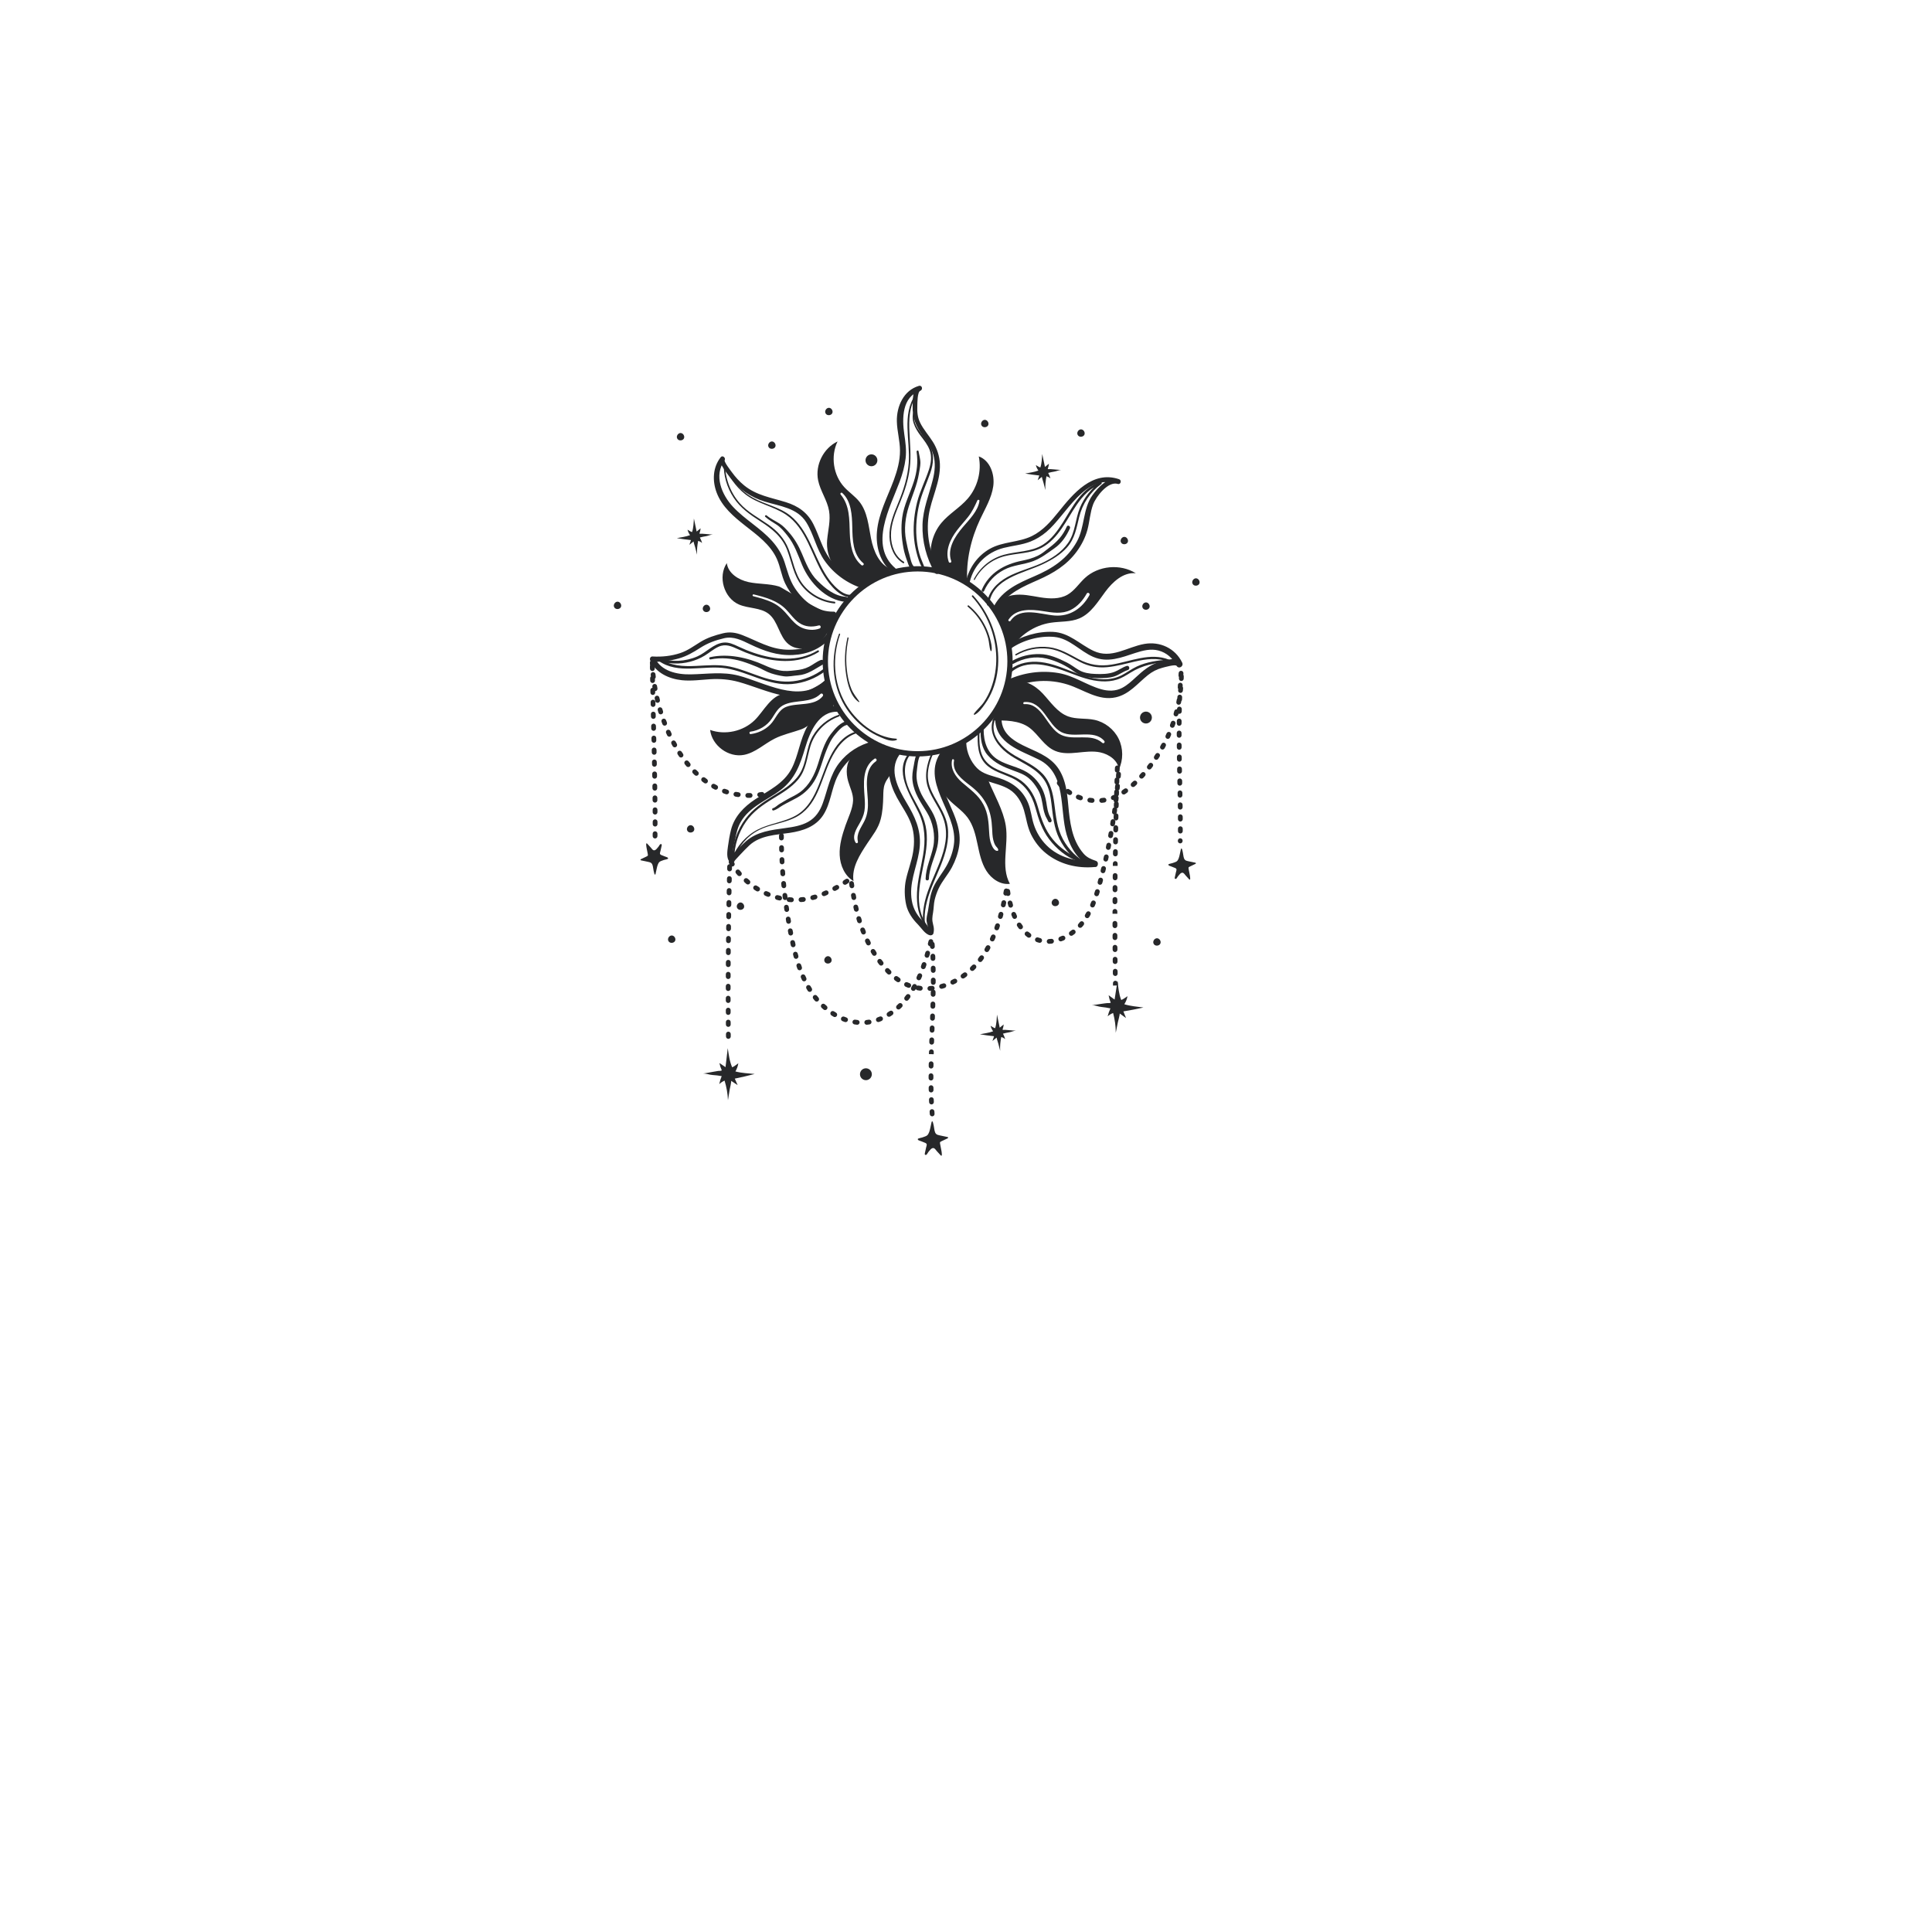 <svg xmlns="http://www.w3.org/2000/svg" version="1.0" viewBox="0 0 375 375">
  <defs>
    <clipPath id="a">
      <path d="M170 74.711h13V112h-13Zm0 0"/>
    </clipPath>
    <clipPath id="b">
      <path d="M231 112h1.992v2H231Zm0 0"/>
    </clipPath>
    <clipPath id="c">
      <path d="M178 217h7v7.711h-7Zm0 0"/>
    </clipPath>
    <clipPath id="d">
      <path d="M226 164h6.992v7H226Zm0 0"/>
    </clipPath>
  </defs>
  <path fill="#27282a" d="M216.855 149.973h-.016c-.254-.008-.457-.223-.449-.48l.016-.465c.008-.254.227-.457.477-.449.258.008.457.223.449.48l-.016.465c-.004.25-.211.449-.461.449Zm-.07 2.32h-.012c-.258-.008-.457-.223-.453-.477l.016-.465c.008-.254.211-.453.461-.453h.016c.258.008.457.223.449.48l-.012.461c-.008.254-.215.453-.465.453Zm-.062 2.32h-.012c-.258-.008-.461-.219-.453-.477l.012-.465c.008-.258.219-.457.477-.449.258.004.457.219.449.477l-.012.461c-.004.254-.211.453-.461.453Zm-.059 2.32h-.012c-.258-.004-.457-.219-.453-.477l.012-.461c.008-.254.215-.453.465-.453h.012c.254.004.457.219.453.473l-.012.465c-.008.254-.215.453-.465.453Zm-.051 2.324h-.012c-.254-.008-.457-.219-.453-.477l.012-.465c.004-.254.215-.457.473-.453.254.008.457.219.453.473l-.012.465c-.004.254-.211.457-.461.457Zm-.047 2.32h-.008c-.258-.004-.461-.219-.457-.473l.008-.465c.004-.258.219-.465.473-.457.258.008.461.219.457.477l-.012.461c-.004.254-.211.457-.461.457Zm-.039 2.32h-.012c-.254-.004-.457-.215-.453-.473l.008-.465c.004-.25.211-.453.461-.453h.008c.258.004.461.215.457.469l-.008.465c-.004.254-.211.457-.461.457Zm-.035 2.324h-.008c-.258-.004-.461-.215-.457-.473l.008-.465c0-.254.211-.457.461-.457h.008c.258.004.461.215.457.473l-.008.465c-.004.25-.211.457-.461.457Zm.434 1.855h-.465L216 168.074l.004-.465c.004-.254.211-.461.465-.461h.004c.254.004.461.215.457.473Zm-.488 2.789c-.258-.004-.465-.215-.461-.469l.004-.465c0-.258.207-.461.461-.461.262.004.469.211.465.469l-.004.465c0 .254-.211.461-.465.461Zm-.016 2.32c-.258-.004-.465-.211-.465-.469l.004-.465c0-.254.211-.461.465-.461.258.004.465.211.461.469v.465c-.004.254-.211.461-.465.461Zm-.012 2.32c-.258 0-.465-.207-.461-.465v-.465c0-.258.215-.461.465-.461.258 0 .465.211.461.465v.465c-.004.254-.211.461-.465.461Zm.461 1.859h-.93v-.465c0-.258.207-.465.465-.465s.465.211.465.465Zm-.465 2.785c-.258 0-.465-.207-.465-.465v-.461c0-.258.207-.465.465-.465.254 0 .465.207.465.461v.465c0 .258-.207.465-.465.465Zm.008 2.324c-.258 0-.465-.207-.465-.465v-.465c0-.254.203-.465.461-.465.258 0 .465.207.465.461v.465c.004.258-.203.469-.461.469Zm.012 2.32c-.254 0-.461-.203-.465-.461l-.004-.465c0-.258.207-.465.461-.465.258 0 .465.203.469.461l.004.465c0 .254-.207.465-.465.465Zm.02 2.324c-.258 0-.465-.207-.465-.461l-.004-.465c-.004-.258.203-.469.461-.469.258 0 .465.203.465.461l.004.465c.004.254-.203.465-.457.469h-.004Zm.023 2.32c-.254 0-.461-.203-.465-.457L216 188.52c-.004-.258.203-.469.457-.473h.004c.254 0 .461.207.465.461l.004.465c.004.254-.199.465-.457.469h-.004Zm-.434 1.863-.008-.465c-.004-.254.199-.465.457-.469h.008c.254 0 .457.203.461.457l.008.457-.465.016-.461.004m1.527-86.07c-.195-.445.199-1.031.684-1.023.484.012.852.613.641 1.051-.215.438-.914.52-1.219.141l-.105-.168m-57.523 81.387c-.195-.445.195-1.031.68-1.023.488.012.855.613.641 1.051-.211.438-.91.52-1.219.141l-.102-.168m61.727-68.672c-.195-.445.195-1.031.684-1.02.484.008.852.609.637 1.047-.211.438-.91.52-1.219.141l-.102-.168m-87.074-17.27c.176.832.352 1.664.527 2.496.258-.211.516-.418.773-.629-.035.344-.113.688-.23 1.016.105.078.363.031.492.035.238.008.473.035.707.051.469.035.945.105 1.414.105-.426 0-.898.262-1.324.324-.41.055-.801.152-1.203.258.176.336.32.691.43 1.055-.227-.184-.484-.324-.762-.41-.18.875-.27 1.793-.215 2.691-.121-.469-.238-.938-.359-1.406-.031-.109-.371-1.125-.305-1.18-.277.223-.551.445-.828.668.102-.305.203-.609.305-.918-.91-.098-1.84-.223-2.738-.379.855-.168 1.75-.273 2.566-.582-.23-.316-.402-.68-.496-1.062.273.152.582.383.879.469.277-.801.309-1.793.359-2.633.004.012.004.02.008.031m58.828 96.301c.176.832.352 1.664.527 2.496.258-.211.516-.422.773-.629-.035.344-.113.688-.23 1.016.105.078.363.027.496.031.234.008.469.035.703.055.469.035.949.105 1.414.105-.426 0-.898.262-1.324.32-.41.059-.801.156-1.203.262.176.336.32.688.43 1.051-.227-.18-.484-.32-.762-.406-.176.875-.27 1.793-.211 2.691-.121-.469-.242-.941-.363-1.406-.027-.109-.371-1.129-.305-1.18-.277.223-.551.445-.828.668.102-.305.203-.613.309-.918-.914-.098-1.84-.227-2.742-.379.855-.168 1.75-.273 2.566-.582-.23-.316-.402-.684-.492-1.066.273.156.578.387.875.473.277-.801.309-1.793.359-2.633.004.008.004.02.008.031m-62.094-111.906c-.195-.445.199-1.031.684-1.023.488.012.852.613.641 1.051-.215.438-.914.52-1.219.141l-.105-.168m5.027 33.324c-.195-.445.195-1.031.68-1.02.488.012.855.609.641 1.047-.211.441-.914.52-1.219.141l-.102-.168m87.125 20.883c0 .637-.516 1.152-1.152 1.152s-1.152-.516-1.152-1.152.516-1.156 1.152-1.156c.637 0 1.152.52 1.152 1.156m-80.52 36.914c-.195-.449.195-1.031.684-1.023.488.012.852.613.641 1.051-.215.438-.914.516-1.223.141l-.102-.168m61.117-.715c-.195-.449.195-1.035.684-1.023.484.008.852.609.637 1.047-.211.441-.91.52-1.219.145l-.102-.168m-26.059-64.559c-9.602 0-17.41 7.824-17.41 17.441 0 9.617 7.809 17.441 17.41 17.441 9.602 0 17.414-7.824 17.414-17.441 0-9.617-7.812-17.441-17.414-17.441Zm0 35.91c-10.164 0-18.438-8.285-18.438-18.469 0-10.18 8.273-18.465 18.438-18.465 10.164 0 18.438 8.285 18.438 18.465 0 10.184-8.273 18.469-18.438 18.469"/>
  <g clip-path="url(#a)">
    <path fill="#27282a" d="M173.789 110.301c-5.176-4.449-1.004-11.828.832-16.801.543-1.469.977-2.98 1.16-4.539.188-1.594-.027-3.121-.262-4.695-.445-3.023-.461-7.27 3.102-8.406-.086-.32-.176-.641-.262-.961-1.289.543-1.18 2.777-1.219 3.926-.07 2.23.629 3.902 1.926 5.734.832 1.176 1.688 2.309 2.094 3.715.461 1.598.293 3.234-.102 4.828-.723 2.934-1.91 5.66-2 8.727-.094 3.27.758 6.508 2.383 9.34.32.559 1.184.055.863-.504-1.816-3.191-2.582-6.941-2.051-10.586.492-3.367 2.32-6.547 2.18-10.004-.062-1.527-.543-2.996-1.352-4.293-.797-1.277-1.84-2.402-2.5-3.77-.52-1.074-.574-2.129-.531-3.293.02-.516 0-2.637.57-2.859.582-.227.363-1.145-.262-.961-2.973.863-4.344 3.984-4.281 6.883.039 1.906.602 3.77.609 5.676.012 1.969-.531 3.895-1.203 5.73-1.215 3.289-2.961 6.457-3.27 10.008-.25 2.863.582 5.945 2.871 7.812.488.402 1.195-.285.703-.707"/>
  </g>
  <path fill="#27282a" d="M159.824 132.336c-4.684 4.258-11.492.086-16.461-1.199-3.141-.812-6.137-.293-9.316-.242-2.641.047-5.727-.598-6.961-3.223-.148.258-.293.512-.441.77 1.73.051 3.441-.168 5.109-.641 1.555-.441 2.816-1.188 4.164-2.055 1.445-.93 2.98-1.484 4.648-1.871 1.816-.422 3.41.406 5.016 1.18 2.707 1.297 5.281 2.227 8.336 2.082 2.809-.129 5.379-1.168 7.242-3.316.418-.484-.281-1.191-.707-.707-2.008 2.293-4.785 3.098-7.762 2.988-3.203-.117-5.688-1.691-8.586-2.824-1.285-.5-2.457-.684-3.797-.352-1.512.375-2.992.84-4.324 1.656-1.301.797-2.473 1.688-3.938 2.176-1.75.582-3.566.77-5.402.664-.422-.023-.582.441-.438.766 1.055 2.41 3.648 3.582 6.137 3.84 1.832.191 3.672-.078 5.496-.191 1.902-.113 3.719.027 5.562.535 5.355 1.477 12.207 5.391 17.129.672.465-.449-.234-1.141-.707-.707m2-13.613c-3.266.059-5.809-1.945-7.543-4.578-1.051-1.59-1.418-3.27-2.004-5.043-.504-1.527-1.324-2.863-2.391-4.062-2.246-2.523-5.27-4.18-7.582-6.637-2.227-2.363-3.82-6.145-1.641-9.07-.281-.164-.562-.328-.844-.492-.297.582.129 1.254.426 1.754.461.777 1.016 1.52 1.57 2.234 1.688 2.18 3.988 3.711 6.609 4.523 2.914.902 6.328 1.215 8.086 4.047 1.461 2.359 1.934 5.164 3.555 7.449 1.797 2.539 4.379 4.402 7.332 5.348.613.199.875-.766.266-.965-2.641-.859-4.98-2.527-6.613-4.785-1.473-2.035-2.047-4.477-3.168-6.695-1.148-2.273-2.949-3.531-5.348-4.281-2.855-.891-5.703-1.301-8.094-3.258-.914-.746-1.699-1.617-2.391-2.57-.227-.312-1.547-2.008-1.387-2.309.254-.465-.41-1.047-.766-.594-1.566 1.988-1.66 4.602-.777 6.918 1.035 2.715 3.293 4.625 5.516 6.371 2.324 1.828 4.926 3.691 6.164 6.48.676 1.516.871 3.195 1.586 4.703.539 1.141 1.293 2.211 2.117 3.164 1.867 2.148 4.449 3.469 7.32 3.348.641-.023.645-1.008 0-1m26.406-5.754c.785-3.344 3.32-5.801 6.621-6.629 1.715-.43 3.496-.566 5.152-1.219 1.133-.445 2.16-1.09 3.094-1.871 3.926-3.285 7.5-11.539 13.863-9.324.086-.305.168-.609.25-.914-2.059-.648-4.109 1.637-5.164 3.109-1.891 2.625-1.465 6.199-3.031 9.02-1.879 3.391-4.832 5.25-8.293 6.734-2.965 1.277-6.074 2.656-7.703 5.621-.305.551.527 1.043.844.496 1.648-2.879 4.789-4.16 7.672-5.441 2.938-1.301 5.531-2.871 7.461-5.5.93-1.27 1.656-2.676 2.07-4.195.441-1.625.516-3.387 1.117-4.965.57-1.508 2.898-4.539 4.777-3.965.586.18.824-.719.25-.914-5.16-1.746-8.902 2.797-11.75 6.352-1.461 1.82-3.023 3.629-5.152 4.676-2.594 1.277-5.656 1.051-8.195 2.492-2.332 1.324-4 3.633-4.586 6.246-.102.457.598.652.703.191m8.027 12.879c2.332-1.605 5.551-2.488 8.379-2.223 2.973.277 4.949 2.754 7.574 3.879 2.801 1.203 5.449.121 8.156-.766 1.438-.469 2.973-.867 4.473-.48 1.59.406 2.844 1.523 3.547 2.992.359-.211.719-.422 1.078-.633-.785-1.258-3.184-.48-4.289-.176-1.898.52-3.305 1.719-4.727 3.035-.816.754-1.637 1.52-2.629 2.035-1.293.676-2.715.66-4.094.266-2.879-.82-5.266-2.637-8.273-3.141-3.336-.559-6.684-.102-9.77 1.277-1.059.469-.141 2.035.91 1.559 3.336-1.504 7.125-1.695 10.609-.613 3.098.965 5.984 3.25 9.391 2.484 2.598-.582 4.223-2.703 6.199-4.289.855-.684 1.754-1.152 2.805-1.434.453-.121 2.57-.727 2.789-.371.43.688 1.422.086 1.078-.633-1.34-2.797-4.324-4.156-7.324-3.633-3.375.59-6.426 2.992-9.895 1.344-2.703-1.285-4.719-3.547-7.883-3.684-2.91-.125-6.145.797-8.52 2.488-.43.305-.023 1.016.414.715M173.586 146c-1.887 2.723-.945 6.125.508 8.809.93 1.719 2.141 3.332 2.789 5.188.613 1.754.641 3.609.34 5.426-.301 1.816-.984 3.512-1.375 5.301-.344 1.566-.305 3.414.059 4.98.328 1.406 1.238 2.711 2.246 3.719.66.656 1.391 1.91 2.348 2.113.289.062.602-.082.68-.383.145-.59.102-1.09-.055-1.668-.25-.926-.176-1.457-.012-2.406.137-.801.117-1.609.301-2.406.18-.766.445-1.512.777-2.223.699-1.477 1.812-2.684 2.578-4.117.676-1.262 1.184-2.695 1.402-4.109.473-3.027-.789-5.727-1.984-8.422-1.316-2.961-2.633-6.617-.77-9.648.258-.418-.367-.762-.645-.379-4.266 5.871 2.902 11.719 2.426 17.691-.129 1.594-.715 3.262-1.504 4.641-.812 1.414-1.875 2.641-2.539 4.141-.668 1.52-.758 2.961-1.035 4.559-.121.684-.352 1.328-.262 2.035.09.703.449 1.301.258 2.02.227-.129.453-.258.676-.387-.426-.098-.812-.742-1.094-1.066-.371-.434-.801-.816-1.168-1.258-1.129-1.367-1.609-2.805-1.676-4.566-.125-3.234 1.426-6.156 1.676-9.367.246-3.211-.984-5.777-2.594-8.461-1.613-2.699-3.465-6.211-1.406-9.199.398-.582-.547-1.129-.945-.555m-10.906-8.945c-2.637-.141-4.711 1.738-5.957 3.906-1.484 2.578-1.719 5.656-3.102 8.277-1.52 2.871-4.449 4.203-7.043 5.91-2.16 1.422-4.039 3.328-4.688 5.906-.266 1.059-.457 2.168-.598 3.246-.117.891-.328 2.152.27 2.926.293.383 1.074.336 1.027-.277.008.105-.137.285-.008.141.105-.117.207-.242.312-.363.273-.305.559-.605.844-.906.566-.594 1.133-1.207 1.738-1.762 2.125-1.934 5.121-2.004 7.805-2.402 2.543-.379 5.039-1.191 6.504-3.449 1.477-2.281 1.586-5.121 2.777-7.527 1.406-2.836 4.023-5.059 7.016-6.055.457-.152.273-.844-.195-.723-2.57.645-4.871 2.09-6.496 4.195-1.812 2.355-2.203 5.102-3.188 7.816-.539 1.504-1.402 2.805-2.824 3.598-1.348.75-2.922 1.008-4.43 1.211-2.711.371-5.512.676-7.652 2.57-.711.625-1.371 1.316-2.031 1.992-.348.359-1.312 1.078-1.273 1.664.34-.094.684-.188 1.027-.277-.617-.824-.062-2.586.121-3.488.254-1.254.48-2.484 1.125-3.613 1.719-3.023 5.152-4.242 7.793-6.258 2.766-2.105 3.773-4.949 4.734-8.176.898-3.012 2.598-7.176 6.391-6.984.707.035.703-1.059 0-1.098m23.645 7.238c.148 3.25 2.098 6.184 5.18 7.266 1.492.523 3.117.84 4.473 1.703 1.406.895 2.312 2.426 2.777 3.996.469 1.59.625 3.176 1.371 4.695.68 1.387 1.664 2.668 2.863 3.641 2.688 2.188 6.109 3 9.516 2.691.664-.062.863-1.008.164-1.211-.629-.18-2.52-1.102-3.062-.316-.148.207-.098.574.094.746.652.57 1.984.695 2.805.781.727.074.777-.996.164-1.211-.941-.324-1.688-.637-2.355-1.402-.574-.66-1.043-1.402-1.418-2.191-.715-1.5-1.055-3.16-1.285-4.797-.418-3.016-.301-6.234-1.836-8.965-1.434-2.555-3.848-3.496-6.367-4.648-2.41-1.102-4.973-2.535-5.012-5.516-.008-.793-1.238-.793-1.227 0 .059 4.762 4.922 6.113 8.449 7.867 5.457 2.711 3.992 9.648 5.414 14.566.395 1.359.98 2.672 1.824 3.812.965 1.309 1.969 1.934 3.484 2.461.055-.402.109-.805.164-1.207-.434-.047-.859-.152-1.281-.266-.164-.043-.328-.105-.496-.145-.137-.031-.363-.191-.156-.012.031.246.062.496.094.746-.172.094-.348.195-.523.297.477-.027 1.602.414 2.199.586.055-.402.109-.805.164-1.207-3.379.305-6.922-.52-9.383-2.992-1.129-1.137-1.984-2.547-2.473-4.074-.445-1.379-.543-2.82-1.109-4.168-1.066-2.52-3.066-3.977-5.613-4.805-1.492-.484-3.129-.762-4.277-1.922-1.238-1.246-2.016-3.059-2.094-4.801-.035-.789-1.266-.793-1.23 0m15.973-56.156c.176.832.352 1.664.527 2.496.262-.211.52-.422.777-.633-.039.348-.117.688-.234 1.016.109.082.367.031.496.035.234.008.473.035.707.055.465.035.945.105 1.414.105-.426 0-.902.262-1.328.32-.41.059-.797.156-1.203.262.176.336.32.688.434 1.051-.227-.18-.488-.32-.766-.41-.176.879-.266 1.797-.211 2.691-.121-.465-.242-.934-.363-1.402-.027-.109-.367-1.129-.305-1.18-.273.223-.551.445-.824.668.102-.305.203-.609.305-.918-.914-.098-1.84-.227-2.738-.379.855-.168 1.75-.273 2.562-.582-.23-.316-.398-.68-.492-1.062.273.152.578.383.875.465.281-.801.309-1.789.363-2.629 0 .012.004.02.004.031m-32 1.207c0 .637-.516 1.152-1.152 1.152s-1.152-.516-1.152-1.152.516-1.156 1.152-1.156c.637 0 1.152.52 1.152 1.156m-1.074 119.164c0 .637-.516 1.152-1.152 1.152-.637 0-1.152-.516-1.152-1.152 0-.637.516-1.156 1.152-1.156.637 0 1.152.52 1.152 1.156M149.152 86.707c-.195-.445.199-1.031.684-1.02.484.008.852.609.641 1.047-.215.438-.914.52-1.223.141l-.102-.168m11.066-6.531c-.195-.445.195-1.031.684-1.02.484.008.852.609.637 1.047-.211.441-.91.52-1.219.141l-.102-.168m48.934 4.184c-.195-.445.195-1.035.684-1.023.484.012.852.613.637 1.051-.211.438-.91.52-1.219.141l-.102-.168"/>
  <g clip-path="url(#b)">
    <path fill="#27282a" d="M231.461 113.27c-.195-.445.195-1.031.684-1.023.484.012.852.613.637 1.051-.211.438-.91.52-1.219.141l-.102-.168"/>
  </g>
  <path fill="#27282a" d="M119.191 117.805c-.191-.445.199-1.031.684-1.02.488.008.855.609.641 1.047-.215.441-.91.52-1.219.145l-.105-.172m10.52 64.793c-.195-.445.195-1.031.68-1.02.488.008.855.609.641 1.047-.215.438-.91.52-1.219.141l-.102-.168m60.77-100.086c-.195-.449.195-1.031.68-1.023.488.012.855.613.641 1.051-.211.438-.91.516-1.219.141l-.102-.168m33.414 100.625c-.199-.445.195-1.031.68-1.02.488.008.855.609.641 1.047-.215.438-.91.52-1.219.141l-.102-.168M133.379 161.188c-.191-.445.195-1.031.684-1.02.484.008.852.609.641 1.047-.215.438-.914.52-1.219.141l-.105-.168m44.793-15.156c-.574.742-.637 1.672-.812 2.57-.203 1.039-.375 1.973-.23 3.039.309 2.324 1.57 4.07 2.766 6.008 1.18 1.91 1.695 4.48 1.25 6.695-.422 2.074-1.449 4.105-1.484 6.23-.004.414.629.414.641 0 .055-2.109 1.156-4.148 1.621-6.195.402-1.77.227-3.777-.387-5.48-.703-1.965-2.234-3.496-3.008-5.441-.465-1.16-.754-2.418-.59-3.668.133-1 .18-2.512.777-3.336.23-.316-.305-.734-.543-.422m12.148-4.457c-.035 1.715.199 3.641 1.375 4.992 1.387 1.59 3.152 2.32 5.094 3.035 1.062.391 2.039.715 2.918 1.469.746.641 1.23 1.32 1.734 2.164.684 1.129.832 2.406 1.055 3.68.07.41.203.797.328 1.191.156.488.426.816.605 1.277.164.414.789.266.68-.188-.098-.418-.375-.746-.52-1.156-.191-.531-.32-1.062-.395-1.621-.133-.957-.32-1.91-.688-2.805-.633-1.531-1.781-2.891-3.195-3.738-1.723-1.035-3.773-1.324-5.508-2.348-2.168-1.277-2.898-3.566-2.879-5.953.004-.391-.598-.391-.605 0m6.402-12.75c1.945-1.086 4.227-1.52 6.406-1 1.953.465 3.789 1.367 5.402 2.551 1.387 1.02 3.074 1.234 4.754 1.25.988.008 2.012-.027 2.965-.32.934-.289 1.742-.965 2.656-1.246.508-.156.289-.961-.219-.801-.82.258-1.555.844-2.371 1.152-1.184.449-2.496.453-3.746.402-1.055-.039-2.199-.199-3.133-.738-.824-.477-1.535-1.066-2.395-1.496-1.617-.816-3.387-1.594-5.234-1.621-1.926-.031-3.699.375-5.391 1.344-.34.191-.035.711.305.523m-5.727-14.09c.828-1.852 2.059-3.16 3.844-4.117 1.82-.977 3.816-.992 5.699-1.699 1.598-.605 2.766-1.551 4.148-2.512 1.367-.949 2.309-2.355 2.984-3.852.184-.406-.422-.758-.602-.352-.797 1.812-1.895 2.957-3.441 4.137-.727.555-1.363 1.137-2.199 1.535-1.008.477-1.969.738-3.055.957-3.43.688-6.371 2.348-7.812 5.648-.129.293.305.551.434.254m-13.082-27.039c.281 2.039.09 3.844-.551 5.82-.73 2.266-1.914 4.516-2.238 6.891-.281 2.051-.141 3.969.238 5.996.16.871.465 1.809.77 2.641.203.566.406 1.379 1.004 1.648.418.188.77-.375.367-.629-.602-.383-.82-1.836-1.004-2.449-.27-.898-.441-1.777-.625-2.695-.438-2.23-.148-4.512.535-6.66.672-2.105 1.605-4.141 1.957-6.34.102-.648.27-1.367.285-2.016.02-.727-.242-1.582-.363-2.312-.039-.25-.41-.141-.375.105m-29.371 12.625c.672.602 1.371.992 2.129 1.473.891.566 1.508 1.348 2.16 2.16 1.391 1.73 2.031 3.723 2.879 5.75 1.418 3.375 4.617 6.809 8.461 7.125.633.051.633-.945 0-.988-2.223-.156-3.984-1.625-5.5-3.113-1.484-1.453-2.242-3.426-3.035-5.309-.652-1.547-1.449-2.906-2.57-4.164-.531-.594-1.066-1.18-1.738-1.613-.855-.551-1.727-.922-2.516-1.59-.184-.156-.453.105-.27.27M137.938 127.992c2.039-.418 4.121-.219 6.113.383.984.301 1.938.676 2.887 1.066.926.379 1.781.945 2.734 1.254.773.25 1.645.461 2.453.57.934.125 1.844-.117 2.77-.184 1.871-.133 3.246-1.219 4.824-2.105.465-.258.152-1.074-.371-.879-.832.305-1.527.91-2.32 1.309-.859.438-1.652.594-2.59.695-1.148.121-2.027.246-3.172.016-1.09-.219-1.949-.574-2.961-1.031-3.223-1.453-7.004-2.297-10.488-1.523-.281.062-.16.488.121.43m12.207 29.316c.711-.203 1.121-.613 1.75-.977.922-.535 1.871-.977 2.797-1.492 1.562-.867 2.773-2.109 3.617-3.676.922-1.707 1.324-3.598 2.043-5.387.465-1.172.93-2.23 1.742-3.199.578-.691 1.547-1.887 2.547-1.898.461-.008.465-.727 0-.719-1.398.023-2.641 1.562-3.41 2.562-1.273 1.656-1.84 3.824-2.465 5.785-.664 2.098-1.68 4.129-3.48 5.453-.816.598-1.723.957-2.59 1.465-.453.27-.895.535-1.348.797-.457.262-.824.699-1.32.855-.277.082-.16.512.117.43m12.695-34.25c-1.641 4.516-1.387 9.703 1.082 13.871 1.059 1.789 2.484 3.348 4.164 4.566.879.641 1.832 1.176 2.832 1.598.922.387 2.09.93 3.082.555.141-.055.121-.262-.035-.27-4.109-.215-7.918-3.461-9.895-6.902-2.32-4.035-2.547-9.008-1.008-13.355.047-.141-.172-.199-.223-.062m25.832-7.25c2.895 3.199 4.605 7.406 4.703 11.727.047 2.059-.289 4.113-1.012 6.039-.355.941-.812 1.84-1.371 2.676-.57.852-1.383 1.488-1.965 2.312-.074.105.07.215.168.164.82-.426 1.477-1.359 2.004-2.102.602-.848 1.09-1.77 1.48-2.734.805-2.004 1.141-4.199 1.078-6.355-.125-4.414-1.891-8.695-4.867-11.941-.133-.148-.348.07-.219.215"/>
  <path fill="#27282a" d="M187.836 117.746c1.273 1.062 2.316 2.355 3.07 3.836.383.746.684 1.531.902 2.34.207.777.195 1.633.457 2.383.031.086.172.105.191 0 .145-.711-.098-1.566-.273-2.258-.215-.84-.52-1.652-.902-2.426-.773-1.582-1.883-2.965-3.238-4.086-.145-.121-.355.09-.207.211m-23.348 6.047c-.523 2.332-.625 4.734-.266 7.098.273 1.797.844 4.289 2.461 5.371.062.039.152-.043.105-.105-.566-.805-1.156-1.512-1.535-2.434-.387-.926-.617-1.91-.773-2.902-.363-2.32-.273-4.676.227-6.965.031-.145-.188-.207-.219-.062m12.086 22.223c-3.223 3.555.098 8.293 1.727 11.695 1.277 2.672 1.355 5.379.871 8.262-.41 2.414-1.062 4.793-1.18 7.25-.117 2.395.285 4.816 1.785 6.746.129.16.41-.055.285-.219-2.969-3.855-1.316-8.977-.539-13.273.422-2.32.625-4.742-.086-7.031-.676-2.18-2.031-4.055-2.945-6.129-.969-2.199-1.398-5.105.348-7.039.16-.176-.102-.441-.266-.262"/>
  <path fill="#27282a" d="M183.949 160.512c-.301-2.188-1.555-3.969-2.594-5.855-.688-1.254-1.246-2.578-1.266-4.035-.023-1.555.48-3.051 1.074-4.469.07-.172-.23-.297-.301-.125-.957 2.242-1.551 4.621-.688 6.992.805 2.219 2.422 4.055 3.09 6.328 1.59 5.406-2.543 10.48-3.727 15.535-.395 1.691-.598 3.676-.152 5.438.031.012.059.027.09.047.125.074.254.148.383.219-.223-.676-.363-1.375-.383-2.133-.027-1.211.168-2.414.473-3.578.629-2.41 1.758-4.633 2.672-6.938.93-2.34 1.676-4.883 1.328-7.426m5.836-18.215c-.078 2.082-.02 4.391 1.508 5.988 1.398 1.461 3.477 1.922 5.238 2.777 2.395 1.164 3.738 3.16 4.434 5.684.617 2.234 1.258 4.281 2.68 6.152 1.359 1.781 3.305 3.484 5.457 4.211.258.09.426-.312.184-.441-1.891-1.012-3.578-2.078-4.953-3.766-1.5-1.836-2.215-3.922-2.848-6.172-.57-2.039-1.484-3.848-3.211-5.148-1.609-1.211-3.629-1.598-5.367-2.574-1.105-.621-1.965-1.508-2.391-2.723-.445-1.273-.438-2.656-.402-3.988.004-.215-.324-.211-.328 0"/>
  <path fill="#27282a" d="M192.676 139.895c-.68 2.172.551 4.266 2.121 5.707 1.73 1.586 3.984 2.402 5.875 3.766 1.035.746 1.918 1.672 2.473 2.832.57 1.199.789 2.531.945 3.84.285 2.34.469 4.641 1.543 6.785 1.07 2.141 2.945 4.336 5.191 5.297.293.125.527-.25.254-.438-.957-.637-1.895-1.23-2.715-2.051-.805-.805-1.492-1.723-2.039-2.727-1.168-2.148-1.371-4.488-1.68-6.867-.273-2.121-.754-4.223-2.254-5.828-1.484-1.582-3.527-2.453-5.367-3.527-2.27-1.324-4.891-3.781-4.008-6.695.066-.219-.27-.312-.34-.094m-29.902-1.148c-2.113.73-3.918 2.199-5.035 4.145-1.328 2.309-1.121 5.168-2.582 7.402-1.258 1.926-3.34 3.113-5.25 4.293-1.926 1.188-3.766 2.438-5.152 4.266-1.695 2.234-2.629 4.98-2.664 7.785-.004.254.344.277.422.059.844-2.395 2.445-4.363 4.715-5.543 2.207-1.145 4.762-1.336 7-2.414 4.43-2.141 5.07-7.266 6.992-11.277 1.113-2.332 2.785-4.613 5.426-5.25.215-.051.121-.379-.09-.328-4.664 1.121-6.031 6.422-7.559 10.301-.941 2.395-2.195 4.805-4.52 6.109-2.293 1.289-5.004 1.512-7.348 2.695-2.262 1.148-4.121 3.223-5.031 5.594.141.02.281.035.418.055.027-2.547.816-5.031 2.266-7.125 1.375-1.996 3.309-3.312 5.34-4.555 1.711-1.047 3.504-2.094 4.801-3.656 1.582-1.906 1.691-4.23 2.395-6.508.824-2.668 2.922-4.805 5.547-5.73.195-.07.113-.387-.09-.316m12.672-29.699c-1.75-1.059-2.48-3.098-2.508-5.07-.031-2.289.93-4.445 1.785-6.523.895-2.16 1.602-4.352 1.875-6.688.27-2.293.039-4.562-.074-6.855-.129-2.469-.051-5.035 1.375-7.156.09-.133-.125-.258-.219-.125-2.688 3.824-.973 8.914-1.293 13.223-.203 2.77-1.035 5.32-2.09 7.867-.852 2.051-1.734 4.191-1.652 6.453.074 2.016.867 4.051 2.648 5.133.164.102.312-.156.152-.258"/>
  <path fill="#27282a" d="M177.43 79.617c-.785 1.773.211 3.562 1.27 4.973.66.875 1.375 1.742 1.754 2.785.449 1.223.25 2.535-.137 3.742-.691 2.16-1.754 4.152-2.305 6.367-.508 2.051-.754 4.18-.645 6.293.059 1.148.227 2.293.516 3.41.281 1.102.645 2.367 1.312 3.301.109.148.387.066.32-.137-.316-.961-.785-1.859-1.059-2.84-.301-1.066-.48-2.164-.566-3.266-.16-2.105.039-4.23.516-6.281.496-2.133 1.426-4.062 2.148-6.117.652-1.859.855-3.762-.172-5.52-1.141-1.957-3.805-4.023-2.715-6.57.066-.16-.164-.301-.238-.141m11.766 32.918c1.207-2.262 3.285-3.926 5.766-4.57 2.406-.625 5.02-.477 7.262-1.672 3.25-1.738 4.781-5.438 6.781-8.332 1.195-1.73 2.648-3.332 4.703-3.996-.055-.133-.109-.262-.168-.395-1.723 1.281-3.082 2.961-3.91 4.949-.941 2.27-.879 4.809-2.324 6.879-1.262 1.812-3.207 3.047-5.188 3.945-2.16.973-4.508 1.52-6.59 2.664-1.988 1.09-3.836 2.949-3.941 5.34-.012.258.367.246.395 0 .574-5.137 6.668-6.039 10.465-7.852 1.711-.816 3.398-1.816 4.672-3.25 1.508-1.707 1.82-3.711 2.344-5.855.629-2.586 2.141-4.883 4.297-6.445.184-.137.082-.473-.168-.395-3.664 1.137-5.379 4.844-7.285 7.855-1.031 1.625-2.203 3.262-3.855 4.309-2.277 1.441-5.047 1.273-7.566 1.965-2.531.695-4.656 2.418-5.867 4.75-.062.121.117.223.18.105m-27.223 4.258c-2.441-.238-4.738-1.512-6.223-3.48-1.492-1.98-1.812-4.48-2.695-6.742-.789-2.027-2.141-3.488-3.898-4.723-1.91-1.34-4.023-2.41-5.586-4.188-1.891-2.16-2.875-4.988-2.859-7.852-.078.012-.156.02-.23.031.773 2.391 2.188 4.539 4.172 6.094 2.367 1.852 5.41 2.301 7.883 3.949 4.023 2.691 4.977 7.977 7.402 11.867 1.105 1.777 3.508 4.922 5.953 3.949.238-.094.133-.488-.109-.391-1.414.562-2.812-.578-3.762-1.523-.777-.781-1.418-1.68-1.977-2.625-1.129-1.906-1.93-3.984-2.902-5.969-.926-1.879-2.043-3.727-3.691-5.059-2.133-1.723-4.902-2.18-7.258-3.492-2.629-1.461-4.656-3.969-5.488-6.863-.035-.125-.223-.098-.227.031-.09 2.402.598 4.793 1.918 6.801 1.32 2.004 3.207 3.305 5.188 4.578 2.266 1.457 4.211 2.984 5.199 5.574.891 2.34 1.234 4.887 2.824 6.902 1.555 1.977 3.875 3.223 6.367 3.469.219.023.215-.316 0-.34m35.281 10.414c1.91-1.105 4.133-1.559 6.32-1.277 2.281.293 4.07 1.555 6.07 2.57 1.668.852 3.391 1.176 5.254 1.004 1.836-.172 3.613-.691 5.406-1.098 2.152-.488 4.379-.797 6.484.047.02-.137.039-.277.059-.418-2.117.137-4.254.438-6.195 1.34-1.02.477-1.914 1.168-2.91 1.684-1.129.582-2.375.82-3.637.793-4.559-.094-8.391-3.242-12.93-3.398-2.008-.066-4.105.457-5.539 1.934-.223.23.121.57.348.352 3.297-3.172 8.047-1.496 11.727-.094 1.984.758 4.008 1.508 6.152 1.609.977.051 1.973-.039 2.914-.332.973-.301 1.824-.848 2.688-1.383 2.262-1.41 4.75-1.906 7.383-2.078.246-.016.277-.328.055-.418-3.652-1.461-7.484.367-11.117.957-2.289.371-4.332.07-6.387-1.023-1.883-1-3.621-2.09-5.785-2.355-2.25-.281-4.539.199-6.496 1.348-.152.09-.016.324.137.238m-38.562-.949c-3.758 2.285-8.332 1.832-12.336.477-1.035-.348-2.039-.766-3.027-1.23-.934-.438-1.887-.902-2.949-.773-1.895.227-3.312 1.918-5.008 2.668-2.332 1.035-4.992 1.141-7.41.355-.297-.098-.418.309-.195.469 3.883 2.816 8.855.797 13.203 1.512 4.359.719 8.184 3.441 12.746 3.035 2.34-.207 4.574-1.074 6.445-2.496.273-.207.004-.676-.27-.465-1.73 1.32-3.777 2.176-5.945 2.422-2.133.242-4.195-.191-6.207-.867-2.012-.676-3.973-1.543-6.059-1.977-2.188-.453-4.383-.234-6.594-.129-2.441.121-5.008.012-7.062-1.48-.066.156-.133.316-.199.473 1.98.645 4.109.715 6.125.191.984-.254 1.934-.648 2.805-1.172.922-.559 1.742-1.305 2.734-1.746 1.367-.613 2.531-.07 3.797.508.922.426 1.867.805 2.832 1.133 2.004.676 4.113 1.121 6.234 1.137 2.301.02 4.559-.512 6.523-1.73.199-.125.02-.438-.184-.312m52.762-10.727c-1.402 2.551-3.773 4.168-6.746 3.941-2.66-.203-6.668-1.777-8.566 1.023-.16.238-.551.016-.387-.23 1.473-2.211 4.391-2.016 6.695-1.645 1.785.289 3.648.613 5.348-.223 1.363-.672 2.398-1.867 3.129-3.18.191-.344.719-.035.527.312Zm-.871-3.348c-1.152 1.062-2.02 2.473-3.383 3.25-1.562.895-3.492.793-5.27.512-1.777-.285-3.578-.727-5.352-.422-2.039.344-4.031 1.844-3 3.938.543 1.109 1.145 2.164 1.59 3.324.199.527 1.281 2.836.992 3.328 1.652-2.773 4.578-4.746 7.762-5.238 1.871-.289 3.852-.105 5.594-.852 2.227-.957 3.559-3.199 5.008-5.148 1.445-1.945 3.52-3.859 5.93-3.605-3.008-1.891-7.258-1.496-9.871.914m-20.473-14.969c-.262 1.98-2.031 3.684-3.254 5.133-1.504 1.789-3.062 4.133-2.223 6.566.105.309-.383.441-.488.133-.75-2.176.297-4.398 1.609-6.121.676-.891 1.445-1.707 2.141-2.586.809-1.02 1.289-2.059 1.82-3.23.082-.188.426-.102.395.105Zm-.133-8.629c.582 2.859-.227 5.969-2.129 8.18-1.52 1.773-3.648 2.945-5.137 4.742-1.672 2.012-2.387 4.77-1.984 7.348.273 1.727 1.289 1.781 2.809 2.398.445.18 4.184 1.395 4.203 1.707-.254-4.164.715-8.359 2.488-12.141.984-2.102 2.238-4.148 2.562-6.449.32-2.301-.625-5.008-2.812-5.785m-22.781 21.105c-1.809-1.523-2.172-3.98-2.254-6.215-.098-2.656.02-5.316-1.766-7.484-.172-.211.094-.492.305-.305 1.766 1.59 1.891 4.328 1.941 6.539.055 2.473.082 5.363 2.145 7.09.262.219-.113.59-.371.375Zm5.844.816c-2.367-.836-3.484-3.523-3.973-5.988-.488-2.461-.688-5.133-2.234-7.105-.852-1.082-2.035-1.852-2.965-2.867-2.141-2.336-2.68-6.008-1.301-8.859-2.738 1.293-4.379 4.57-3.773 7.543.418 2.059 1.766 3.844 2.121 5.914.324 1.879-.199 3.781-.371 5.68-.145 1.652.25 3.34 1.145 4.738 1.055 1.66 2.535 1.812 3.906 3.047.609.547 1.406 1.074 2.191.836.891-.266 1.652-.969 2.543-1.266.312-.105 2.801-1.641 2.711-1.672"/>
  <path fill="#27282a" d="M159.078 121.992c-1.094.41-2.387.316-3.449-.156-1.059-.469-1.816-1.328-2.543-2.203-.867-1.047-1.754-1.969-2.984-2.59-1.227-.625-2.574-.973-3.898-1.32-.227-.059-.133-.402.094-.348 2.266.555 4.586 1.188 6.266 2.91.848.867 1.539 1.922 2.551 2.613 1.164.797 2.48.859 3.805.5.387-.105.527.457.16.594Zm-7.875-8.156c-1.906-.578-3.961-.434-5.91-.852-1.949-.422-3.977-1.707-4.219-3.688-1.777 2.648-.559 6.785 2.367 8.043 1.867.801 4.172.562 5.77 1.82 1.855 1.469 2.008 4.402 3.852 5.887 1.707 1.375 4.363.953 6.043-.457 1.676-1.41 2.547-3.559 3.109-5.68-.426 1.605-10.289-4.855-11.012-5.074m8.477 21.305c-1.637 2.02-4.867 1.219-7.039 2.047-1.629.621-2.008 2.332-3.16 3.48-1.023 1.02-2.352 1.629-3.777 1.82-.262.035-.324-.43-.062-.465 1.688-.234 3.242-1.141 4.191-2.578.742-1.125 1.211-2.176 2.523-2.719 2.258-.934 5-.223 6.891-2.02.293-.281.676.133.434.434Zm2.004 1.016c-.305-1.492-.996-2.996-1.477-4.441.223.664-3.02 2.211-3.477 2.383-1.477.551-2.781.324-4.273.488-2.828.316-4.141 3.406-5.984 5.207-2.223 2.168-5.711 2.934-8.637 1.891.348 3.043 3.586 5.418 6.582 4.832 2.207-.43 3.922-2.129 5.93-3.145 1.602-.805 3.379-1.176 5.07-1.77 1.953-.688 3.113-2.469 4.859-3.469 1.387-.793 1.746-.312 1.406-1.977m8.34 11.605c-2.406 1.672-1.695 5.109-1.57 7.582.07 1.367-.035 2.719-.645 3.965-.652 1.336-1.648 2.48-1.289 4.055.062.27-.293.414-.441.184-.785-1.215.16-2.68.773-3.75.43-.758.793-1.516.934-2.387.141-.883.098-1.789.035-2.676-.184-2.574-.516-5.789 1.918-7.465.301-.211.586.285.285.492Zm-.703-3.633c-.039-.016-3.617 2.359-3.973 2.727-1.176 1.211-1.156 3.246-.727 4.762.359 1.266 1.012 2.469.961 3.766-.062 1.586-.949 3.336-1.465 4.816-.648 1.867-1.227 3.812-1.133 5.789.094 1.98.977 4.02 2.676 5.031-.379-2.66 1.242-5.141 2.723-7.383 1.004-1.52 2.086-2.801 2.559-4.621.383-1.461.469-2.98.5-4.492.016-.781.02-1.586.285-2.32.461-1.273 1.281-1.633 1.559-3.039.066-.336.477-3.34 1.129-3.09-1.695-.648-3.395-1.301-5.094-1.945m24.27 21.027c-.586.02-.965-.773-1.156-1.242-.309-.73-.391-1.531-.434-2.316-.109-1.918-.195-3.688-1.113-5.426-1-1.906-2.621-2.961-4.191-4.34-1.238-1.09-2.266-2.605-1.898-4.328.055-.25.43-.141.383.105-.434 2.23 1.625 3.711 3.156 4.891 1.324 1.016 2.438 2.18 3.184 3.688.727 1.465.973 2.992 1.047 4.613.035.75.055 1.516.234 2.254.09.383.223.766.441 1.102.184.273.465.449.512.785.016.109-.043.211-.164.215Zm1.629-4.914c-.48-2.988-2.25-5.996-3.398-8.777-.141-.348-.289-.695-.531-.984-.469-.559-1.215-.785-1.852-1.145-1.512-.859-2.117-3.793-2.258-5.367.027.309-3.234 1.418-3.574 1.727-.656.602-1.051 1.777-1.262 2.613-.535 2.109-.125 4.488 1.227 6.215 1.223 1.57 3.059 2.574 4.242 4.168 1.094 1.48 1.535 3.328 1.914 5.129.383 1.801.746 3.652 1.73 5.207.98 1.555 2.746 2.766 4.562 2.52-1.84-3.348-.191-7.531-.801-11.305m18.738-16.059c-2.203-1.973-5.5-.34-8.02-1.555-2.758-1.324-3.582-6.199-7.121-5.953-.262.02-.258-.383 0-.406 3.672-.289 4.465 4.422 7.188 5.832 2.523 1.309 6.27-.652 8.332 1.703.227.258-.121.609-.379.379Zm3.172-.793c-.906-1.852-2.695-3.246-4.715-3.672-1.676-.355-3.469-.074-5.078-.66-2.109-.77-3.422-2.82-4.957-4.465-1.535-1.645-3.953-3.023-5.945-1.984-.527.273-.625.52-.895 1.051-1.055 2.07-1.879 4.148-2.938 6.219 2.355-.105 5.297-.086 7.246 1.398 1.777 1.355 2.828 3.574 4.961 4.469 2.695 1.129 5.867-.32 8.734.285 1.727.367 3.504 1.582 3.613 3.344.895-1.859.883-4.133-.027-5.984m-92.773 23.41c-.027.027-.043.055-.039.09.008.07.09.098.16.113.445.094.891.188 1.336.281.227.047.473.102.637.266.152.148.215.367.266.574.051.195.223 1.676.426 1.641.062-.012.09-.086.105-.145.086-.355.148-.711.23-1.066.09-.398.223-1.016.562-1.285.215-.168.602-.254.855-.359.148-.059.742-.133.781-.266.02-.07-.02-.145-.078-.188-.141-.098-.414-.16-.582-.238-.219-.098-.449-.164-.672-.266-.402-.188-.215-.461-.133-.832.074-.324.145-.652.219-.977.02-.09.035-.199-.027-.27-.066-.07-.191-.055-.266.004-.133.109-.195.316-.312.445-.223.242-.562.824-.969.707-.211-.062-.402-.379-.543-.531-.219-.242-.441-.488-.664-.727-.367-.406-.176.656-.145.816.07.352.141.707.211 1.059.09.469.074.453-.355.66-.305.145-.613.293-.918.438-.027.016-.062.031-.086.055m92.551 23.598c-.188 1.207-.375 2.41-.562 3.617-.387-.281-.773-.562-1.16-.844.082.492.219.977.414 1.438-.148.125-.523.07-.707.09-.336.027-.672.086-1.008.129-.668.086-1.348.227-2.016.262.605-.031 1.309.309 1.922.359.594.047 1.156.156 1.746.277-.227.496-.406 1.012-.539 1.539.312-.277.672-.496 1.062-.645.324 1.242.523 2.551.512 3.84.137-.684.273-1.363.41-2.043.031-.156.441-1.641.344-1.711.414.297.828.594 1.238.891-.168-.43-.34-.859-.512-1.289 1.301-.211 2.617-.469 3.895-.754-1.238-.176-2.527-.258-3.715-.637.305-.473.52-1.008.621-1.562-.379.242-.801.594-1.219.738-.461-1.125-.582-2.539-.719-3.738-.004.012-.008.027-.008.043M141.25 203.496c-.141 1.211-.281 2.426-.426 3.637-.395-.266-.793-.535-1.188-.801.102.492.258.969.465 1.422-.141.129-.516.094-.703.113-.332.043-.668.113-1 .172-.664.109-1.336.273-2.008.336.609-.055 1.32.258 1.938.285.594.027 1.16.113 1.754.215-.207.504-.367 1.023-.477 1.559.297-.289.652-.523 1.035-.688.367 1.23.617 2.527.656 3.816.109-.684.223-1.367.332-2.055.027-.156.379-1.656.281-1.723.422.281.848.562 1.27.844-.184-.422-.371-.848-.559-1.27 1.293-.262 2.598-.566 3.863-.902-1.246-.129-2.535-.16-3.738-.492.285-.488.48-1.027.562-1.586-.371.254-.777.625-1.191.785-.504-1.109-.676-2.516-.859-3.715-.004.016-.004.031-.008.047"/>
  <g clip-path="url(#c)">
    <path fill="#27282a" d="M183.992 220.906c.027-.027.047-.059.043-.098-.008-.078-.098-.109-.176-.125-.488-.105-.977-.207-1.469-.309-.25-.051-.52-.113-.703-.293-.164-.164-.234-.402-.289-.629-.055-.215-.242-1.844-.465-1.805-.07.012-.102.094-.117.16-.094.391-.164.781-.254 1.172-.102.434-.246 1.113-.621 1.41-.234.188-.656.277-.938.395-.16.066-.816.148-.859.297-.023.074.02.156.086.203.152.109.457.176.641.258.238.113.496.184.734.297.445.203.238.508.148.91-.078.359-.16.719-.238 1.078-.023.098-.039.215.027.289.074.082.211.066.293 0 .145-.117.215-.344.344-.488.246-.27.617-.906 1.066-.777.23.07.441.418.594.586.242.266.484.531.73.797.402.445.191-.723.156-.898-.074-.387-.152-.777-.227-1.164-.102-.516-.082-.5.387-.723.336-.16.672-.32 1.008-.48.035-.016.07-.039.098-.062"/>
  </g>
  <g clip-path="url(#d)">
    <path fill="#27282a" d="M232.09 167.641c.023-.023.039-.055.035-.09-.008-.07-.09-.098-.156-.113-.445-.09-.891-.184-1.332-.277-.23-.047-.473-.102-.637-.266-.152-.148-.215-.363-.266-.57-.047-.195-.219-1.672-.422-1.637-.062.012-.09.086-.105.148-.086.352-.148.703-.23 1.059-.09.395-.223 1.012-.559 1.281-.215.168-.602.25-.852.355-.148.062-.742.133-.781.27-.02.066.02.141.078.184.141.098.414.156.582.234.215.102.449.168.668.266.398.188.215.461.133.828-.074.324-.145.648-.219.977-.02.09-.035.195.027.262.066.074.191.059.266 0 .129-.105.195-.312.312-.441.223-.242.559-.82.965-.703.207.059.398.375.539.527.219.242.438.484.66.727.367.398.176-.656.145-.816-.07-.352-.141-.703-.207-1.055-.09-.469-.074-.453.352-.656.305-.145.609-.289.914-.438.031-.012.062-.031.09-.055"/>
  </g>
  <path fill="#27282a" d="M217.074 151.172h-.035c-.258-.02-.445-.246-.426-.5.012-.156.023-.309.035-.461.02-.258.242-.449.5-.43.254.02.445.242.426.5-.012.152-.023.309-.035.465-.023.242-.223.426-.465.426Zm-.207 2.312h-.047c-.254-.027-.441-.254-.414-.512.016-.152.031-.305.043-.461.027-.254.254-.441.508-.414.254.023.441.25.414.504-.012.156-.027.309-.043.465-.023.238-.227.418-.461.418Zm-.258 2.309c-.016 0-.035-.004-.055-.004-.254-.031-.434-.262-.406-.516.02-.156.039-.309.055-.461.031-.254.262-.438.516-.406.254.027.438.262.406.516-.02.152-.035.309-.055.461-.027.238-.227.41-.461.41Zm-.301 2.301c-.023 0-.043 0-.066-.004-.254-.035-.43-.27-.395-.523.023-.156.043-.309.066-.461.035-.254.266-.43.52-.395.254.035.434.27.398.523-.023.152-.043.309-.066.461-.031.23-.23.398-.457.398Zm-.352 2.297c-.023 0-.051-.004-.074-.008-.254-.039-.426-.277-.383-.531.023-.152.047-.305.074-.457.039-.254.277-.426.527-.387.258.039.426.277.387.531-.023.156-.051.309-.074.461-.035.227-.234.391-.457.391Zm-.395 2.289c-.027 0-.059-.004-.086-.012-.254-.043-.418-.285-.371-.539.027-.152.055-.305.082-.457.047-.25.285-.418.539-.375.25.047.418.289.375.543-.031.152-.059.305-.086.457-.039.223-.234.383-.453.383Zm-.445 2.277c-.031 0-.062-.004-.094-.008-.25-.055-.41-.301-.359-.551.031-.148.059-.301.09-.453.051-.25.297-.414.547-.363.25.051.414.297.363.547l-.094.457c-.043.219-.238.371-.453.371Zm-.488 2.27c-.035 0-.07-.004-.105-.012-.25-.059-.406-.305-.348-.555.035-.152.066-.301.102-.453.055-.25.301-.406.551-.352.25.059.41.305.352.555-.031.152-.066.305-.102.453-.047.219-.238.363-.449.363Zm-73.02 1.906h-.012c-.254-.008-.457-.219-.453-.473l.012-.465c.004-.25.207-.449.453-.457-.039-.059-.074-.117-.105-.18-.129-.223-.055-.504.168-.633.223-.129.504-.051.633.168.074.129.152.258.23.387.137.219.07.504-.148.637-.094.062-.203.082-.305.07v.027l-.008.465c-.008.254-.215.453-.465.453Zm72.48.355c-.035 0-.074-.008-.109-.016-.25-.062-.402-.312-.34-.562.039-.152.074-.301.109-.449.062-.25.312-.402.562-.344.25.062.398.312.34.562-.035.152-.074.301-.109.453-.055.211-.242.355-.453.355Zm-70.57.566c-.129 0-.258-.055-.348-.16-.105-.117-.211-.242-.312-.367-.16-.199-.133-.488.066-.652.199-.164.492-.133.652.066.094.117.195.23.293.344.168.191.148.484-.047.652-.086.078-.195.117-.305.117Zm-1.961 1.398h-.008c-.258-.004-.461-.215-.453-.473l.008-.465c.008-.254.219-.461.473-.453.258.004.461.215.457.473L142.023 171c-.004.254-.211.453-.465.453Zm3.613.227c-.105 0-.207-.039-.297-.109-.121-.105-.242-.207-.359-.316-.191-.168-.207-.461-.039-.656.172-.188.465-.207.656-.035.109.102.223.199.34.293.195.168.223.461.055.656-.09.109-.223.168-.355.168Zm68.336.055c-.039 0-.078-.008-.121-.016-.246-.066-.391-.324-.324-.57l.117-.449c.066-.246.32-.395.57-.328.246.066.395.32.328.57l-.121.449c-.059.207-.242.344-.449.344Zm-49.492 0c-.156 0-.305-.078-.391-.215-.141-.219-.074-.504.141-.641.129-.082.258-.164.387-.25.219-.137.504-.074.641.141.141.215.078.504-.137.641-.133.086-.262.168-.395.254-.074.047-.16.07-.246.07Zm1.336.668c-.227 0-.426-.164-.461-.395-.02-.156-.043-.309-.066-.465-.035-.254.145-.488.395-.523.254-.039.488.141.523.395.023.152.047.305.066.457.039.254-.137.488-.391.527-.023.004-.047.004-.066.004Zm-3.328.52c-.164 0-.324-.09-.406-.242-.125-.227-.043-.508.184-.633.133-.07.266-.145.398-.219.223-.129.504-.051.633.172.125.223.047.508-.176.633-.137.078-.273.156-.41.23-.07.039-.148.059-.223.059Zm-14.969.105c-.082 0-.164-.02-.238-.066-.137-.082-.273-.168-.406-.254-.215-.141-.273-.426-.137-.641.141-.215.43-.277.641-.137.125.078.254.16.383.238.219.133.289.418.156.637-.086.145-.238.223-.398.223Zm-5.539.75h-.008c-.258-.004-.461-.219-.457-.473l.012-.465c.004-.258.211-.461.473-.457.254.004.457.215.453.473l-.008.465c-.004.254-.211.457-.465.457Zm54.152.133c-.105 0-.203-.035-.281-.098-.078.031-.168.039-.258.023-.254-.051-.418-.293-.367-.547.027-.148.059-.301.086-.453.047-.25.293-.418.543-.371.055.012.105.031.152.059.246-.027.473.145.512.391.02.152.043.301.07.453.043.25-.129.492-.379.535-.027.004-.055.008-.078.008Zm-35.727.027c-.18 0-.352-.105-.426-.281-.102-.238.012-.512.246-.609.137-.059.277-.121.414-.184.234-.105.508 0 .613.234.105.234 0 .508-.23.613-.145.066-.289.129-.438.191-.059.023-.117.035-.18.035Zm52.918.023c-.047 0-.098-.008-.141-.02-.246-.078-.379-.34-.301-.586.047-.145.09-.293.137-.438.074-.246.336-.383.578-.309.246.078.383.336.309.582-.047.148-.094.301-.141.449-.062.195-.246.32-.441.32Zm-63.734.113c-.062 0-.121-.012-.18-.035-.148-.062-.297-.125-.438-.188-.234-.105-.336-.379-.234-.613.105-.234.379-.34.613-.234.133.059.273.121.414.176.234.098.348.371.25.605-.074.18-.246.289-.426.289Zm8.629.621c-.207 0-.395-.141-.449-.348-.066-.246.082-.5.328-.566.145-.039.289-.078.434-.121.246-.074.504.066.578.312.07.246-.066.504-.312.578-.152.043-.309.086-.461.129-.039.008-.078.016-.117.016Zm7.977 0c-.219 0-.414-.156-.457-.379-.027-.156-.055-.309-.082-.465-.047-.25.125-.492.375-.535.25-.047.492.121.539.375.023.152.055.301.082.453.047.25-.121.496-.371.543-.027.004-.059.008-.086.008Zm-14.402.086c-.035 0-.07-.004-.105-.012-.152-.035-.309-.074-.465-.117-.246-.066-.395-.32-.328-.566.066-.25.324-.398.57-.328.145.039.289.074.434.105.25.059.406.309.348.559-.051.215-.242.359-.453.359Zm4.145.312c-.238 0-.441-.184-.461-.426-.023-.258.168-.48.422-.504.148-.012.297-.027.445-.043.254-.031.484.148.516.402.031.258-.152.488-.406.52-.156.02-.316.035-.477.047-.016.004-.027.004-.039.004Zm-1.852.023h-.027c-.16-.012-.32-.023-.48-.039-.254-.023-.441-.25-.418-.504.023-.258.25-.445.508-.422.148.016.297.027.445.035.254.016.449.234.434.492-.012.246-.219.438-.461.438Zm-12.145.98h-.008c-.254-.004-.461-.215-.457-.473l.008-.465c.004-.254.219-.465.473-.457.254.008.461.215.457.473l-.008.465c-.004.254-.211.457-.465.457Zm53.262.02c-.031 0-.066-.004-.102-.016-.25-.055-.406-.305-.348-.555.031-.148.066-.297.098-.449.055-.25.305-.41.555-.352.25.055.406.301.352.551-.031.152-.066.309-.102.457-.051.215-.242.363-.453.363Zm17.32.023c-.059 0-.121-.012-.18-.035-.234-.102-.348-.375-.246-.609.059-.141.117-.281.172-.422.094-.238.363-.352.602-.258.238.094.355.363.258.602-.055.148-.117.293-.18.438-.074.18-.242.285-.426.285Zm-15.891.035c-.203 0-.387-.133-.445-.34-.043-.152-.086-.305-.125-.457-.062-.25.09-.504.336-.566.25-.066.5.086.566.336.035.145.074.293.113.438.07.246-.074.504-.32.574-.039.012-.082.016-.125.016Zm-29.953.789c-.211 0-.398-.141-.453-.352-.035-.156-.07-.309-.105-.461-.059-.25.098-.5.348-.555.25-.059.5.098.555.348.035.148.07.297.105.445.062.25-.094.504-.34.562-.039.008-.074.012-.109.012Zm44.809 1.25c-.082 0-.164-.02-.238-.066-.219-.129-.293-.414-.16-.633.074-.129.148-.258.223-.391.125-.227.406-.309.629-.184.227.125.309.406.184.633-.078.141-.16.281-.238.414-.086.145-.242.227-.398.227Zm-14.078.148c-.18 0-.348-.105-.426-.277-.062-.145-.125-.293-.188-.441-.094-.238.02-.508.258-.605.238-.098.508.02.602.258.059.141.117.277.176.414.105.23 0 .508-.234.609-.059.027-.125.043-.188.043Zm-2.777.004c-.039 0-.082-.008-.125-.02-.246-.07-.391-.324-.32-.57.039-.148.082-.297.121-.445.066-.246.32-.395.57-.324.246.066.391.32.324.566-.039.152-.082.305-.125.453-.055.203-.242.34-.445.34Zm-52.727.055h-.004c-.258-.004-.461-.215-.457-.473l.004-.465c.004-.258.219-.461.473-.457.254.004.457.215.457.469l-.008.465c-.004.254-.211.461-.465.461Zm25.387.781c-.195 0-.379-.125-.441-.324-.047-.152-.09-.301-.137-.449-.074-.246.066-.508.312-.578.246-.074.504.066.578.312.043.145.086.293.133.438.074.242-.062.504-.305.582-.047.012-.094.02-.141.02Zm42.84.895c-.109 0-.219-.039-.305-.117-.191-.168-.211-.461-.043-.652.031-.035.059-.07.086-.102.07-.082.137-.16.199-.242.164-.199.453-.23.652-.066.199.16.23.453.07.652-.07.086-.141.172-.215.258-.031.039-.062.074-.098.109-.09.105-.219.16-.348.16Zm-11.574.277c-.141 0-.281-.066-.371-.191-.098-.129-.188-.262-.281-.398-.141-.215-.082-.504.133-.645.215-.141.5-.082.641.129.082.125.168.25.254.363.152.207.105.496-.102.648-.082.062-.176.094-.273.094Zm-4.625.203c-.051 0-.102-.008-.152-.027-.242-.082-.371-.352-.285-.59.051-.145.102-.289.148-.434.086-.242.348-.371.59-.293.242.082.371.348.289.59-.047.148-.098.297-.152.445-.066.191-.246.309-.438.309Zm-52.055.164h-.008c-.254-.004-.461-.215-.457-.469l.008-.465c0-.258.211-.465.469-.461.254.004.461.215.457.469l-.004.465c-.004.254-.211.461-.465.461Zm26.191.648c-.184 0-.355-.109-.43-.293-.059-.145-.117-.289-.172-.438-.09-.238.027-.508.27-.598.238-.094.504.027.598.266.055.141.109.285.164.426.098.238-.02.508-.258.602-.055.023-.113.035-.172.035Zm40.34.25c-.148 0-.293-.07-.379-.199-.148-.211-.098-.5.113-.645.117-.086.238-.172.355-.262.203-.16.492-.121.648.082.156.203.121.496-.082.652-.125.098-.258.195-.391.285-.082.059-.176.086-.266.086Zm-8.227.371c-.094 0-.188-.027-.27-.086-.133-.098-.266-.199-.391-.305-.199-.164-.223-.457-.059-.656.164-.195.457-.223.652-.059.109.094.223.184.34.266.207.148.254.441.105.648-.094.125-.234.191-.379.191Zm6.18.711c-.188 0-.363-.117-.434-.305-.09-.238.035-.508.273-.598.137-.051.273-.105.406-.164.234-.102.508.008.609.242.105.234-.004.508-.238.613-.152.062-.305.125-.453.18-.055.02-.109.031-.164.031Zm-13.293.012c-.062 0-.129-.016-.191-.043-.234-.105-.336-.379-.23-.613.062-.141.125-.277.184-.418.102-.234.375-.344.609-.242.234.102.344.375.242.609-.062.145-.125.289-.191.434-.078.172-.246.273-.422.273ZM201.801 183c-.039 0-.078-.004-.117-.016-.098-.023-.199-.055-.297-.082-.062-.023-.121-.039-.18-.062-.242-.082-.371-.348-.289-.59.086-.242.348-.371.59-.289.055.02.105.035.156.055.082.023.168.051.258.07.246.066.395.32.328.566-.055.211-.242.348-.449.348Zm-60.41.062c-.262 0-.469-.211-.465-.469l.004-.465c.004-.254.211-.457.465-.457.262 0 .465.211.465.469l-.008.465c0 .254-.207.457-.461.457Zm62.25.129c-.25 0-.453-.195-.465-.441-.012-.258.188-.473.445-.484.141-.008.285-.02.43-.035.254-.031.484.156.512.41.027.254-.156.484-.41.512-.164.02-.328.031-.492.039h-.02Zm-35.078.312c-.172 0-.332-.094-.414-.254-.07-.141-.141-.281-.211-.422-.109-.234-.016-.512.215-.621.23-.113.508-.016.621.215.066.137.133.273.199.406.117.23.027.508-.203.625-.066.035-.137.051-.207.051Zm22.98 1.293c-.078 0-.16-.02-.23-.062-.223-.133-.297-.414-.168-.637.078-.133.152-.262.223-.395.125-.227.41-.305.633-.18.223.125.305.406.18.629-.078.141-.156.277-.234.414-.086.148-.242.23-.402.23Zm-50.172.59c-.262-.004-.469-.215-.465-.469l.004-.465c.004-.258.215-.461.469-.461.254.004.461.211.457.469l-.004.465c0 .254-.207.461-.461.461Zm28.332.137c-.152 0-.305-.078-.391-.219-.086-.133-.168-.266-.25-.402-.133-.219-.062-.504.156-.637.219-.133.504-.062.641.156.074.129.156.258.238.387.137.219.07.504-.145.641-.078.051-.164.074-.25.074Zm20.555 1.203c-.098 0-.195-.031-.281-.094-.203-.156-.242-.449-.086-.652.09-.121.18-.242.27-.363.148-.207.438-.254.645-.105.207.148.254.441.105.648-.094.129-.188.258-.285.383-.09.121-.227.184-.367.184Zm-19.227.699c-.137 0-.273-.062-.363-.184-.098-.125-.195-.25-.289-.375-.152-.207-.109-.496.098-.652.203-.152.496-.109.648.098.09.121.18.242.273.363.156.199.121.492-.082.648-.086.066-.184.102-.285.102Zm-29.676.281c-.258 0-.465-.211-.465-.465l.004-.465c0-.258.207-.461.465-.461.258 0 .465.207.461.465v.465c-.004.254-.211.461-.465.461Zm47.363.754c-.125 0-.246-.051-.336-.145-.176-.184-.172-.48.016-.656.105-.105.215-.211.316-.316.18-.184.473-.188.656-.008.184.18.188.473.008.656-.109.113-.227.227-.34.34-.09.086-.207.129-.32.129Zm-16.156.703c-.117 0-.234-.043-.324-.133-.109-.109-.223-.227-.336-.34-.176-.188-.168-.48.016-.656.188-.18.48-.172.656.012.105.113.211.219.316.324.18.18.184.473.004.656-.09.094-.211.137-.332.137Zm14.363.766c-.145 0-.289-.07-.379-.199-.148-.211-.098-.5.113-.645.121-.086.242-.176.363-.266.207-.152.496-.109.648.098.152.203.113.496-.094.648-.129.098-.258.188-.387.281-.082.055-.176.082-.266.082Zm-45.578.098c-.258 0-.465-.207-.465-.465v-.465c.004-.254.211-.461.465-.461.258 0 .465.207.465.465v.465c-.004.254-.211.461-.465.461Zm32.996.621c-.09 0-.18-.027-.262-.082-.133-.09-.262-.184-.395-.281-.203-.152-.246-.441-.094-.648.152-.207.445-.25.648-.094.121.086.242.176.363.258.211.145.266.434.121.645-.09.133-.234.203-.383.203Zm10.582.453c-.172 0-.336-.098-.418-.262-.109-.234-.012-.512.219-.621.133-.066.27-.133.398-.203.23-.117.508-.031.629.199.117.227.027.508-.199.625-.141.074-.285.148-.426.215-.066.031-.133.047-.203.047Zm-8.539.633c-.055 0-.113-.012-.168-.031-.066-.027-.129-.055-.195-.082-.086-.031-.168-.07-.254-.105-.234-.105-.34-.379-.234-.613.102-.234.379-.34.613-.234.074.031.148.066.227.094.059.027.117.051.18.074.238.09.355.359.266.598-.07.188-.246.301-.434.301Zm6.375.188c-.203 0-.391-.133-.445-.34-.07-.246.074-.504.32-.57.145-.039.289-.082.43-.129.242-.078.504.059.582.301.078.246-.059.504-.301.582-.152.051-.309.098-.461.141-.039.012-.082.016-.125.016Zm-4.129.363c-.016 0-.035-.004-.055-.004-.16-.02-.324-.043-.48-.07-.254-.039-.422-.277-.383-.531.043-.254.281-.426.535-.383.141.023.289.043.438.062.254.027.434.258.406.512-.027.238-.23.414-.461.414Zm1.852.035c-.242 0-.445-.184-.461-.43-.02-.258.172-.477.43-.496.145-.012.293-.023.441-.039.254-.031.484.152.512.41.027.254-.156.484-.41.512-.16.02-.32.031-.48.043h-.031Zm-39.141.031c-.258 0-.465-.207-.465-.465v-.465c0-.254.207-.465.465-.465s.465.211.461.465v.465c0 .258-.207.465-.461.465Zm0 2.324c-.258 0-.465-.211-.465-.465v-.465c0-.258.207-.465.465-.465.25 0 .461.207.461.465l.004.465c0 .254-.207.465-.465.465Zm.004 2.32c-.254 0-.461-.207-.461-.465l-.004-.465c0-.254.207-.465.465-.465.254 0 .465.207.465.465v.461c0 .258-.207.469-.461.469h-.004Zm.012 2.32c-.254 0-.461-.203-.461-.461l-.004-.465c-.004-.254.203-.465.461-.465.258 0 .465.207.465.461l.004.465c0 .258-.207.465-.461.465h-.004Zm.016 2.324c-.254 0-.461-.207-.461-.461l-.004-.457c-.004-.258.203-.473.457-.473.258 0 .469.203.469.457l.004.465c0 .254-.203.465-.461.469H141.375"/>
  <path fill="#27282a" d="M151.672 163.125c-.254 0-.461-.211-.465-.465v-.469c0-.254.207-.461.465-.461.258 0 .465.207.465.465v.461c0 .258-.207.465-.461.469h-.004Zm.035 2.32c-.25 0-.457-.199-.465-.453 0-.152-.004-.309-.008-.465-.008-.258.195-.469.453-.477.254-.004.469.199.473.457.004.152.008.309.012.461.008.254-.195.469-.449.477h-.016Zm.09 2.32c-.242 0-.449-.191-.461-.441-.008-.156-.016-.312-.023-.465-.012-.258.188-.473.441-.484.258-.012.473.184.484.441.008.152.016.305.023.461.012.258-.184.477-.438.488h-.027Zm.145 2.316c-.238 0-.441-.184-.461-.43-.012-.156-.023-.309-.035-.465-.016-.254.176-.477.434-.496.254-.016.477.176.492.434.012.152.023.305.035.461.02.254-.172.477-.43.496h-.035Zm.199 2.312c-.234 0-.438-.176-.461-.418-.016-.156-.027-.309-.043-.465-.023-.254.164-.48.418-.504.258-.023.48.164.504.418.016.152.031.309.043.461.027.254-.16.484-.414.508h-.047Zm.254 2.309c-.23 0-.43-.172-.461-.406-.016-.156-.035-.309-.055-.465-.027-.254.152-.484.406-.516.254-.027.484.152.516.41.02.152.035.305.055.457.031.254-.148.488-.406.516-.016.004-.035.004-.055.004Zm.309 2.305c-.227 0-.426-.168-.461-.398-.02-.156-.043-.309-.062-.461-.039-.258.141-.492.391-.527.254-.035.488.145.523.395.023.156.047.305.066.461.039.25-.137.488-.391.523-.023.004-.047.008-.066.008Zm.359 2.293c-.223 0-.418-.16-.457-.387-.027-.152-.051-.309-.074-.461-.043-.254.129-.492.379-.535.254-.039.492.129.535.383.023.152.051.305.074.457.043.25-.125.492-.379.535-.027.004-.051.008-.078.008Zm.414 2.285c-.219 0-.41-.156-.453-.379-.031-.152-.059-.305-.086-.457-.051-.25.117-.496.367-.543.254-.047.496.117.543.371.027.152.059.301.086.453.047.25-.117.496-.367.543-.031.008-.059.012-.09.012Zm.473 2.273c-.211 0-.402-.148-.453-.363-.031-.152-.066-.305-.102-.457-.051-.25.105-.5.355-.555.25-.055.5.105.555.355.031.152.062.301.098.453.055.25-.102.496-.352.555-.035.004-.07.012-.102.012Zm27.023.332c-.242 0-.445-.191-.461-.438 0-.027-.004-.059-.004-.086-.023-.004-.047-.008-.07-.016-.246-.066-.395-.32-.324-.57l.121-.445c.066-.246.32-.395.566-.328.234.062.379.297.336.531.152.066.258.215.27.391.012.156.023.312.031.469.016.254-.18.473-.434.488-.012.004-.02.004-.031.004Zm-1.043 1.715c-.047 0-.09-.008-.137-.023-.246-.074-.383-.332-.309-.578.043-.145.086-.293.129-.441.074-.246.332-.387.574-.316.246.074.391.332.316.578-.043.148-.086.297-.133.449-.059.199-.242.332-.441.332Zm-25.422.207c-.203 0-.387-.137-.445-.344-.043-.148-.082-.301-.121-.453-.066-.246.082-.504.328-.566.246-.066.504.082.566.328.039.148.082.297.121.445.066.246-.078.504-.324.57-.039.012-.082.02-.125.02Zm26.578.395c-.25 0-.457-.195-.465-.445-.004-.156-.012-.309-.016-.465-.012-.254.188-.469.441-.48.258-.012.473.188.484.445.004.156.012.312.016.465.012.258-.191.473-.445.48h-.016Zm-1.879 1.602c-.051 0-.105-.008-.156-.027-.242-.086-.367-.352-.277-.594.051-.145.102-.285.148-.43.086-.246.348-.371.59-.289.242.082.371.348.289.59-.051.148-.102.297-.156.445-.066.188-.246.305-.438.305Zm-24.004.219c-.191 0-.371-.121-.438-.312-.051-.148-.105-.297-.152-.445-.082-.242.047-.508.289-.586.242-.082.508.047.59.289.047.145.098.289.148.434.086.242-.043.508-.281.594-.051.016-.105.027-.156.027Zm25.934.504c-.254 0-.457-.207-.461-.461-.004-.152-.004-.309-.008-.461-.004-.258.199-.469.457-.473h.008c.25 0 .457.203.461.457.004.156.008.309.008.465.004.258-.203.469-.457.473h-.008Zm-2.793 1.434c-.062 0-.129-.012-.191-.043-.234-.105-.336-.379-.23-.613.062-.137.125-.277.184-.418.102-.234.375-.344.609-.242.234.102.344.375.242.609-.062.145-.125.289-.191.434-.078.172-.246.273-.422.273Zm-22.27.211c-.172 0-.34-.098-.418-.27-.066-.141-.133-.285-.195-.43-.105-.234.004-.508.234-.613.234-.102.512.004.613.238.062.141.121.277.188.414.109.234.008.512-.227.617-.062.031-.129.043-.195.043Zm25.07.676c-.258 0-.465-.211-.461-.469v-.461c0-.254.207-.465.465-.465.254.004.465.211.465.469-.004.152-.004.309-.004.465 0 .254-.207.461-.465.461Zm-3.859 1.176c-.082 0-.164-.02-.238-.062-.219-.133-.293-.418-.164-.637.078-.133.152-.262.227-.395.125-.223.406-.305.629-.18.223.125.305.406.18.633-.078.137-.156.273-.234.41-.086.148-.242.23-.398.23Zm-20.117.195c-.156 0-.305-.078-.395-.223-.082-.133-.164-.27-.242-.406-.129-.223-.055-.508.168-.637.219-.129.504-.055.633.168.074.133.152.262.23.391.137.215.066.504-.152.637-.074.047-.156.07-.242.07Zm23.949.949h-.008c-.258-.004-.461-.215-.453-.473l.008-.461c.004-.258.215-.461.469-.457.258.004.461.215.457.473l-.008.465c-.004.254-.211.453-.465.453Zm-5.141.773c-.102 0-.203-.035-.289-.102-.199-.16-.234-.453-.074-.656.094-.113.188-.234.277-.355.152-.203.441-.246.648-.094.203.152.246.445.09.652-.094.125-.191.254-.293.379-.09.113-.223.176-.359.176Zm-17.457.16c-.133 0-.266-.055-.355-.164-.105-.121-.207-.246-.305-.371-.156-.203-.121-.492.078-.652.203-.16.496-.125.652.078.09.117.188.234.285.348.164.195.137.488-.059.656-.086.07-.191.105-.297.105Zm22.543 1.387h-.012c-.258-.004-.457-.219-.449-.477l.012-.461c.008-.258.219-.461.477-.453.254.008.457.219.449.477l-.012.465c-.008.25-.215.449-.465.449Zm-6.664.148c-.125 0-.254-.051-.344-.152-.172-.188-.16-.48.031-.656.105-.098.219-.203.324-.309.184-.176.477-.172.656.008.18.184.176.48-.008.656-.113.113-.23.227-.348.332-.09.082-.203.121-.312.121Zm-14.25.113c-.109 0-.215-.035-.301-.109-.121-.105-.242-.211-.359-.32-.191-.172-.203-.465-.027-.656.172-.188.465-.199.652-.027.109.102.223.203.336.297.195.168.215.461.051.656-.094.105-.223.16-.352.16Zm12.41 1.297c-.152 0-.305-.074-.391-.215-.137-.219-.074-.504.145-.641.125-.078.25-.16.371-.246.215-.145.504-.094.645.121.148.211.094.5-.121.645-.133.09-.266.18-.398.266-.078.047-.164.07-.25.07Zm-10.531.059c-.078 0-.16-.02-.234-.066-.137-.078-.273-.164-.41-.25-.215-.141-.277-.426-.141-.645.141-.215.426-.277.641-.137.125.078.254.16.383.234.219.129.293.414.16.637-.086.145-.238.227-.398.227Zm18.965.707h-.016c-.258-.012-.457-.227-.449-.48l.016-.465c.008-.258.223-.457.48-.449.254.008.457.223.445.48l-.012.465c-.012.25-.215.449-.465.449Zm-10.508.262c-.188 0-.367-.117-.434-.305-.09-.242.035-.508.277-.598.137-.051.273-.105.41-.16.238-.098.508.012.609.25.098.238-.016.508-.254.605-.148.062-.301.121-.449.18-.051.016-.105.027-.16.027Zm-6.359.012c-.051 0-.102-.008-.152-.023-.148-.055-.301-.109-.453-.168-.238-.098-.352-.367-.258-.605.094-.238.363-.355.602-.262.137.059.277.109.414.156.242.086.371.348.285.59-.066.191-.246.312-.438.312Zm2.258.512c-.016 0-.031-.004-.047-.004-.16-.016-.324-.039-.484-.062-.254-.039-.426-.277-.387-.527.039-.254.273-.43.527-.391.145.023.293.043.438.055.254.027.441.254.414.512-.023.238-.227.418-.461.418Zm1.848 0c-.23 0-.434-.18-.457-.418-.027-.254.16-.484.414-.508.145-.016.289-.035.434-.059.254-.039.492.137.531.387.039.254-.133.492-.387.531-.16.023-.324.047-.484.062-.016.004-.031.004-.051.004Zm12.684 1.535h-.02c-.254-.008-.453-.223-.445-.48l.016-.465c.008-.258.227-.453.48-.449.254.008.457.227.445.48l-.016.465c-.008.25-.215.449-.461.449Zm-.078 2.32h-.016c-.258-.008-.457-.223-.449-.48l.016-.465c.008-.254.227-.457.477-.449.258.012.457.223.449.48l-.016.465c-.008.25-.215.449-.461.449Zm.395 1.863-.461-.008-.465-.012.012-.465c.008-.258.219-.453.477-.449.254.004.457.219.449.477Zm-.508 2.781h-.008c-.258-.004-.461-.215-.457-.473 0-.152.004-.312.008-.465.004-.258.219-.461.469-.457.258.004.461.215.457.473-.004.152-.004.309-.008.465-.004.254-.211.457-.461.457Zm-.02 2.32c-.254 0-.465-.207-.465-.465v-.074c0-.129.004-.258.004-.391 0-.254.207-.461.461-.461.258 0 .465.207.465.465v.461c0 .258-.207.465-.465.465Zm.023 2.324c-.254 0-.461-.203-.465-.457 0-.156-.004-.312-.008-.465-.004-.258.203-.469.457-.473h.008c.254 0 .461.203.461.457.004.156.008.309.012.461.004.258-.199.469-.457.477h-.008Zm.07 2.32c-.246 0-.449-.195-.461-.445-.008-.156-.012-.312-.02-.465-.008-.258.191-.473.445-.484.258-.012.473.191.48.449.008.152.016.305.02.461.012.258-.188.473-.441.484h-.023Zm.133 2.316c-.238 0-.441-.188-.461-.43-.012-.156-.023-.312-.031-.465-.016-.258.176-.477.43-.496.258-.016.48.18.496.434.008.152.02.309.031.461.02.254-.176.477-.43.496h-.035m48.363-84.5h-.012c-.258-.008-.461-.223-.453-.48.004-.098.008-.195.008-.297-.062-.086-.098-.191-.09-.309.012-.156.023-.309.031-.465.02-.254.242-.449.496-.43.258.02.449.242.43.5-.008.094-.012.188-.02.285.055.078.082.168.082.27-.004.16-.004.316-.008.473-.008.25-.215.453-.465.453Zm-.16 2.312c-.016 0-.035 0-.051-.004-.254-.027-.438-.254-.41-.512.008-.086.016-.168.027-.254-.062-.082-.098-.191-.094-.301.008-.156.016-.312.023-.465.016-.258.238-.453.488-.441.258.016.453.234.441.492-.008.09-.012.18-.016.27.07.094.109.211.098.332-.016.156-.031.312-.047.473-.027.234-.23.41-.461.41Zm-.348 2.297c-.031 0-.059-.004-.09-.008-.25-.051-.414-.293-.367-.547.031-.148.055-.297.082-.449.016-.082.051-.156.105-.219.004-.094.008-.188.012-.285.008-.254.223-.457.48-.445.254.012.453.227.445.48-.008.156-.012.309-.02.465-.004.121-.055.234-.137.312-.02.105-.039.211-.059.316-.043.223-.238.379-.453.379Zm-.531 2.258c-.039 0-.082-.004-.125-.016-.246-.066-.391-.324-.324-.57.043-.148.082-.297.121-.441.059-.238.293-.383.527-.34.004-.023.004-.047.004-.07.004-.25.211-.453.461-.453h.012c.254.008.461.219.453.477-.004.152-.008.309-.008.461-.008.258-.223.461-.477.457-.051 0-.102-.012-.148-.027-.016.059-.031.121-.051.184-.055.207-.242.34-.445.34Zm.625 1.824c-.262 0-.469-.211-.465-.469 0-.152.004-.309.004-.465.004-.254.211-.461.465-.461h.004c.254.004.461.215.457.473 0 .152 0 .309-.004.461 0 .254-.207.461-.461.461Zm-1.332.391c-.051 0-.105-.012-.156-.031-.242-.086-.367-.352-.277-.594.051-.141.102-.285.152-.43.082-.242.348-.371.59-.289.242.086.371.348.285.59-.051.152-.102.297-.156.445-.07.188-.246.309-.438.309Zm1.324 1.934c-.254 0-.465-.207-.465-.465v-.461c0-.258.207-.465.465-.465.258 0 .461.203.461.461l.004.465c0 .254-.207.465-.465.465Zm-2.199.215c-.062 0-.129-.016-.191-.043-.234-.105-.336-.379-.23-.613.062-.141.125-.277.184-.418.105-.234.379-.344.613-.242.234.102.34.379.238.613-.062.145-.125.289-.191.43-.078.172-.246.273-.422.273Zm-1.039 2.074c-.078 0-.152-.02-.223-.059-.227-.125-.309-.406-.184-.629.074-.137.145-.27.219-.402.121-.227.398-.312.625-.191.227.117.312.398.191.625-.07.141-.148.277-.223.418-.086.152-.242.238-.406.238Zm3.25.035c-.254 0-.461-.207-.461-.461l-.004-.465c-.004-.258.203-.469.457-.469.258 0 .465.203.469.461l.004.465c.004.254-.203.465-.457.469h-.008Zm-4.449 1.953c-.09 0-.18-.027-.258-.078-.211-.141-.27-.43-.129-.645.082-.125.164-.254.246-.383.137-.219.426-.281.641-.141.219.137.281.422.145.641-.086.133-.172.266-.258.395-.09.137-.238.211-.387.211Zm4.48.367c-.254 0-.461-.203-.465-.457l-.008-.465c-.004-.258.203-.465.457-.473h.008c.254 0 .461.207.465.461l.004.465c.004.254-.199.465-.457.469h-.004Zm-5.836 1.516c-.098 0-.199-.031-.285-.098-.199-.16-.238-.453-.078-.652.094-.121.188-.242.277-.363.156-.203.445-.246.648-.09.207.156.246.445.09.648-.094.129-.191.25-.285.375-.094.117-.227.18-.367.18Zm5.875.809c-.254 0-.461-.203-.465-.453l-.008-.465c-.004-.258.199-.469.457-.473h.008c.25 0 .457.199.461.453l.012.465c.004.258-.199.469-.457.473h-.008Zm-7.375.961c-.113 0-.227-.043-.316-.125-.188-.176-.199-.469-.023-.656.102-.113.203-.227.305-.336.172-.195.465-.211.656-.039.191.172.207.465.035.656-.105.117-.211.234-.316.348-.09.102-.215.152-.34.152Zm7.418 1.363c-.25 0-.457-.199-.461-.453l-.012-.469c-.004-.254.199-.465.457-.473h.008c.25 0 .457.203.465.457l.008.465c.004.258-.199.469-.453.473h-.012Zm-9.062.27c-.125 0-.25-.047-.344-.148-.172-.191-.156-.484.031-.656.113-.102.223-.207.336-.312.184-.176.477-.168.656.02.176.188.164.48-.02.656-.113.109-.23.215-.348.324-.09.078-.199.117-.312.117Zm-14.043.043c-.125 0-.254-.051-.344-.156-.109-.117-.215-.246-.316-.375-.16-.199-.125-.492.074-.652.203-.16.492-.125.652.074.09.117.184.23.281.336.172.191.152.488-.039.656-.086.078-.199.117-.309.117Zm12.234 1.406c-.148 0-.293-.07-.383-.203-.145-.211-.09-.5.121-.645.121-.082.246-.168.367-.258.207-.152.496-.105.648.102.152.207.105.496-.102.648-.129.094-.262.188-.391.277-.082.055-.172.078-.262.078Zm-10.48.102c-.086 0-.176-.023-.254-.074-.133-.09-.27-.18-.398-.277-.207-.152-.254-.441-.102-.648.148-.207.441-.254.645-.102.121.086.242.172.363.25.215.141.277.43.133.645-.086.137-.234.207-.387.207Zm21.395.504c-.25 0-.457-.203-.461-.457l-.008-.465c-.008-.254.199-.469.453-.473.254-.004.469.199.473.457l.008.465c.004.258-.199.469-.453.473h-.012Zm-12.957.484c-.184 0-.359-.113-.434-.297-.09-.242.031-.508.27-.602.117-.047.238-.094.352-.145l.051-.023c.234-.105.508 0 .613.234.105.234 0 .508-.234.613l-.055.023c-.129.059-.262.113-.395.164-.055.023-.113.031-.168.031Zm-6.359.031c-.051 0-.102-.008-.152-.027-.152-.051-.305-.109-.457-.168-.234-.094-.352-.367-.254-.605.094-.238.363-.352.602-.258.137.055.273.109.414.156.242.082.371.348.285.59-.066.195-.246.312-.438.312Zm2.258.496h-.043c-.16-.016-.324-.035-.484-.059-.254-.039-.426-.273-.391-.527.035-.254.273-.43.527-.391.145.02.293.039.438.051.254.027.441.254.414.508-.023.242-.223.418-.461.418Zm1.852 0c-.234 0-.438-.176-.461-.418-.023-.254.16-.48.418-.508.145-.012.289-.031.434-.055.254-.039.488.137.527.391.039.254-.133.488-.387.527-.16.023-.324.047-.484.062h-.047Zm15.246 1.309c-.254 0-.461-.203-.461-.457l-.008-.465c-.004-.254.199-.465.457-.469h.008c.25 0 .457.203.461.457l.008.465c.004.254-.203.469-.457.469h-.008Zm.023 2.324c-.254 0-.461-.207-.465-.461v-.465c-.004-.258.203-.465.457-.469.258 0 .465.207.469.461l.004.465c0 .258-.207.465-.461.469h-.004Zm0 2.32c-.258 0-.465-.211-.461-.465v-.465c0-.254.207-.461.465-.461.258 0 .465.207.461.465v.465c-.004.258-.211.461-.465.461Zm-.023 1.922h-.012c-.254-.008-.457-.219-.453-.473l.004-.062c.004-.258.211-.465.469-.457.258.004.461.215.457.473l-.004.062c-.004.254-.211.457-.461.457M126.625 130.246c-.254 0-.461-.203-.465-.457l-.008-.465c0-.055.008-.105.027-.156-.008-.027-.012-.055-.012-.086-.008-.156-.016-.312-.02-.469-.008-.258.191-.473.449-.48.258-.008.469.195.477.449.004.152.012.305.02.457.004.062-.008.117-.023.172.004.031.012.066.012.102l.004.461c.008.258-.199.469-.453.473H126.625Zm.039 2.324c-.25 0-.457-.203-.461-.457l-.012-.465c0-.137.055-.262.148-.348-.012-.113-.023-.227-.035-.336-.027-.258.16-.484.414-.512.254-.023.484.16.508.414.016.152.031.305.051.457.02.156-.047.305-.156.402l.008.367c.004.258-.199.469-.457.477h-.008Zm.047 2.32c-.25 0-.457-.203-.465-.453l-.008-.465c-.004-.246.176-.449.414-.473-.012-.07-.023-.137-.035-.207-.043-.25.129-.492.379-.531.254-.043.492.129.535.379.023.152.051.301.078.453.047.254-.121.496-.375.539-.023.004-.043.008-.066.008l.008.273c.004.258-.199.469-.453.477h-.012Zm.922 1.523c-.211 0-.398-.145-.449-.355-.039-.152-.074-.305-.109-.457-.059-.25.098-.5.348-.555.25-.059.5.098.555.348.035.148.07.297.105.445.062.25-.09.5-.34.562-.035.008-.074.012-.109.012Zm-.871.797c-.25 0-.457-.199-.465-.453l-.008-.465c-.008-.258.195-.469.453-.477.254-.004.465.199.473.457l.012.461c.004.258-.199.473-.453.477h-.012ZM128.25 138.656c-.195 0-.379-.129-.441-.328-.047-.148-.094-.301-.137-.449-.074-.246.066-.504.312-.578.246-.074.504.066.578.312.043.148.086.293.133.441.074.242-.062.504-.309.578-.043.016-.09.023-.137.023Zm-1.434.875c-.254 0-.457-.199-.465-.453l-.012-.465c-.004-.254.199-.469.453-.473.258-.008.469.195.477.453l.008.465c.008.254-.195.469-.449.473h-.012Zm2.195 1.32c-.188 0-.363-.113-.434-.297-.055-.148-.113-.293-.168-.441-.086-.242.035-.508.277-.598.238-.09.508.035.594.277.055.141.109.285.164.426.09.242-.031.512-.27.602-.055.02-.109.031-.164.031Zm-2.141 1.004c-.254 0-.457-.203-.465-.453l-.012-.465c-.004-.258.199-.469.453-.477.254-.004.469.195.473.453l.012.465c.008.258-.195.469-.449.477h-.012Zm3.043 1.133c-.176 0-.344-.098-.422-.27-.066-.141-.133-.285-.195-.426-.105-.234 0-.508.234-.613.234-.105.508 0 .613.234.062.137.125.277.188.414.109.234.008.508-.223.617-.062.031-.133.043-.195.043Zm-2.988 1.188c-.254 0-.461-.203-.465-.453l-.012-.465c-.004-.258.199-.469.453-.473.254-.008.469.195.473.449l.012.465c.008.258-.195.469-.453.477h-.008Zm4.043.879c-.164 0-.32-.082-.406-.234-.074-.137-.152-.277-.227-.414-.121-.227-.039-.508.188-.629.227-.125.508-.039.629.188.074.133.145.266.219.398.125.227.047.508-.176.633-.07.039-.148.059-.227.059Zm-3.992 1.441c-.254 0-.457-.199-.465-.453l-.008-.465c-.008-.254.195-.469.453-.473.254-.012.465.195.473.453l.012.465c.004.254-.199.469-.457.473h-.008Zm5.211.535c-.148 0-.293-.07-.383-.203-.09-.129-.176-.262-.262-.395-.141-.211-.082-.5.133-.641.215-.141.5-.082.641.133.086.129.168.254.254.379.145.211.09.5-.121.645-.082.055-.172.082-.262.082Zm-5.164 1.789c-.25 0-.457-.203-.461-.457l-.012-.465c-.004-.254.199-.469.457-.473.254-.004.465.199.469.453l.012.465c.004.258-.199.469-.453.477h-.012Zm6.559.066c-.133 0-.262-.059-.355-.168-.102-.121-.199-.242-.301-.367-.16-.199-.125-.492.074-.652.199-.16.492-.129.652.07.094.121.191.238.285.352.164.199.141.492-.059.656-.086.07-.191.109-.297.109Zm1.586 1.691c-.117 0-.23-.043-.32-.125-.113-.109-.23-.223-.34-.332-.184-.184-.184-.477-.004-.656.184-.184.477-.184.656-.004.109.109.215.211.324.316.188.176.195.469.016.656-.09.098-.211.145-.332.145Zm-8.102.562c-.25 0-.457-.203-.461-.457l-.012-.465c-.004-.254.203-.469.457-.473.254-.008.469.199.473.457l.008.465c.004.258-.199.469-.457.473h-.008Zm9.879.926c-.098 0-.191-.031-.273-.09-.129-.094-.258-.191-.383-.285-.203-.156-.242-.449-.086-.652.156-.203.449-.242.652-.086.117.094.238.184.359.273.207.148.254.438.105.648-.094.125-.234.191-.375.191Zm1.965 1.219c-.074 0-.145-.016-.215-.055-.137-.07-.277-.148-.418-.223-.227-.125-.305-.41-.18-.633.125-.227.406-.305.633-.18.129.07.262.145.391.211.23.117.32.398.199.625-.082.16-.242.254-.41.254Zm-11.809.176c-.25 0-.457-.203-.461-.457l-.008-.465c-.004-.254.203-.465.457-.469.258-.004.465.199.473.457l.004.465c.004.254-.199.469-.457.469h-.008Zm13.945.719c-.051 0-.098-.008-.145-.023-.152-.051-.305-.102-.457-.156-.238-.086-.363-.352-.277-.594.086-.242.355-.367.594-.277.141.051.285.098.426.145.246.078.379.34.297.586-.062.195-.246.32-.438.32Zm8.676.086c-.203 0-.395-.137-.449-.344-.066-.25.082-.504.328-.57.145-.039.293-.078.438-.121.246-.074.504.066.574.312.074.246-.07.504-.316.578-.152.043-.301.086-.457.129-.039.008-.078.016-.117.016Zm-6.426.441c-.023 0-.047 0-.07-.004-.156-.023-.316-.051-.473-.078-.25-.047-.418-.289-.371-.539.047-.254.289-.422.539-.375.145.027.293.051.441.074.254.035.43.273.391.527-.035.23-.23.395-.457.395Zm4.152.016c-.227 0-.426-.172-.457-.406-.035-.254.145-.484.398-.52.145-.02.297-.043.445-.066.254-.039.492.133.531.387.039.25-.129.488-.383.531-.16.023-.316.047-.473.07-.02 0-.043.004-.062.004Zm-2.047.137h-.27c-.258-.004-.461-.215-.457-.473.004-.258.215-.465.469-.457.086 0 .172.004.258.004.066 0 .129-.004.195-.004.254-.008.465.203.469.457.004.258-.203.469-.457.473h-.207Zm-18.273.926c-.254 0-.457-.207-.461-.461l-.004-.465c-.004-.254.199-.465.457-.469h.004c.254 0 .461.203.465.461l.004.465c.004.254-.203.465-.457.469h-.008Zm.02 2.32c-.254 0-.461-.207-.465-.461v-.465c-.004-.258.203-.465.461-.465.258 0 .465.203.465.461l.004.465c0 .254-.207.465-.461.465h-.004Zm.004 2.324c-.254 0-.461-.207-.461-.465V159.5c0-.258.207-.465.461-.465.258 0 .465.207.465.465v.465c0 .258-.207.465-.465.465Zm-.004 2.32c-.262 0-.465-.211-.465-.469v-.461c.004-.258.211-.465.465-.465.262.004.465.211.465.469l-.004.465c0 .254-.207.461-.461.461"/>
</svg>
